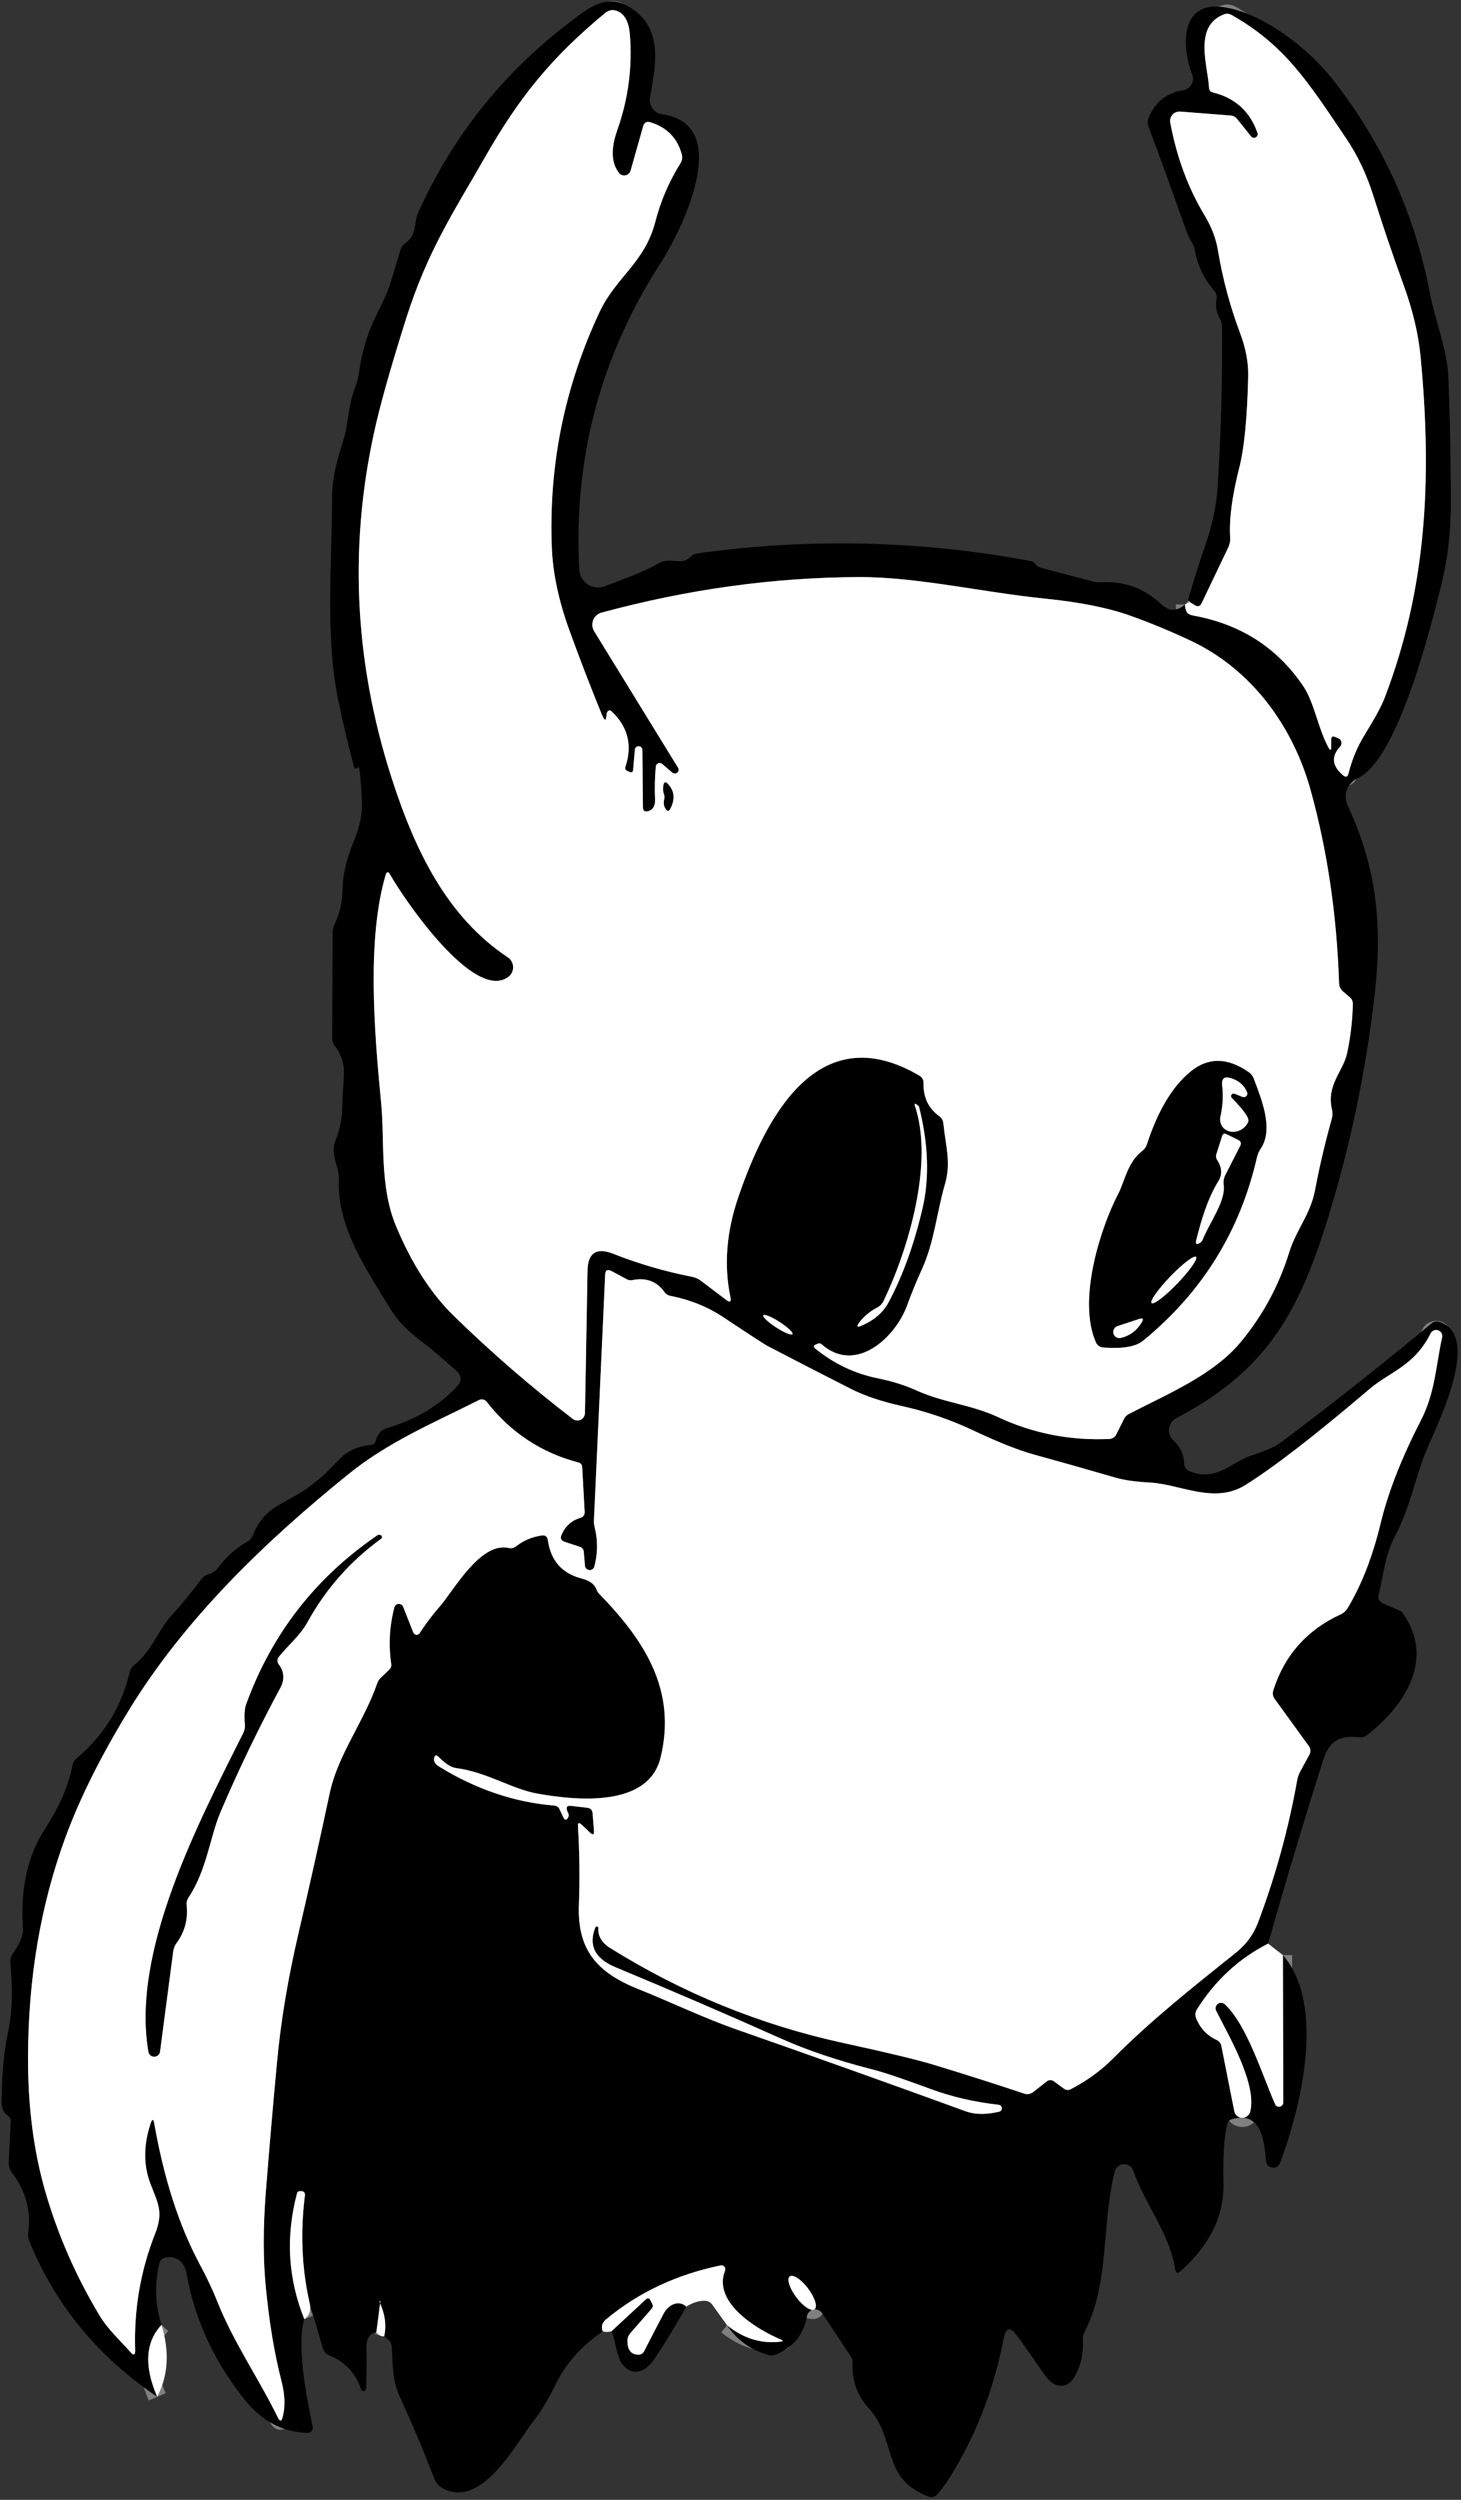 <svg width="159" height="272" viewBox="0 0 159 272" fill="none" xmlns="http://www.w3.org/2000/svg">
<rect x="0" y="0" width="159" height="272" fill="#333333" stroke="none"/>
<path d="M128.96 65.77C128.96 66.097 129.027 66.373 129.16 66.6C129.273 66.787 129.497 66.91 129.83 66.97C135.01 67.903 139.017 70.473 141.85 74.68C143.03 76.44 143.42 79.18 144.56 81.31C144.773 81.71 144.88 81.68 144.88 81.22V80.46C144.88 80.167 145.017 80.073 145.29 80.18L145.64 80.32C145.725 80.354 145.8 80.409 145.86 80.478C145.919 80.548 145.961 80.631 145.982 80.72C146.003 80.81 146.001 80.903 145.978 80.991C145.955 81.08 145.911 81.162 145.85 81.23C144.857 82.303 144.96 83.343 146.16 84.35C146.467 84.61 146.667 84.543 146.76 84.15C147.133 82.643 147.723 81.237 148.53 79.93C149.637 78.13 150.35 76.813 150.67 75.98C155.26 64.04 155.87 52.14 154.6 38.81C154.367 36.337 153.74 33.707 152.72 30.92C151.567 27.74 150.48 24.533 149.46 21.3C148.74 19.007 147.763 16.94 146.53 15.1C142.36 8.92 139.85 4.92 134.03 1.63C133.77 1.477 133.497 1.453 133.21 1.56C129.85 2.84 131.45 7.16 131.58 9.55C131.593 9.823 131.737 9.993 132.01 10.06C134.437 10.667 136.05 12.137 136.85 14.47C136.88 14.559 136.878 14.656 136.844 14.743C136.81 14.831 136.747 14.904 136.664 14.949C136.582 14.995 136.486 15.009 136.394 14.991C136.302 14.973 136.219 14.923 136.16 14.85L134.63 12.94C134.545 12.833 134.439 12.745 134.318 12.681C134.198 12.617 134.065 12.58 133.93 12.57L128.44 12.14C128.284 12.128 128.126 12.152 127.981 12.211C127.835 12.269 127.705 12.361 127.601 12.478C127.496 12.595 127.42 12.735 127.378 12.886C127.337 13.037 127.33 13.196 127.36 13.35C128.06 17.103 129.31 20.473 131.11 23.46C131.857 24.693 132.337 25.957 132.55 27.25C133.057 30.31 133.853 33.29 134.94 36.19C135.58 37.877 135.88 39.477 135.84 40.99C135.733 45.483 135.41 48.783 134.87 50.89C134.083 53.99 133.753 56.513 133.88 58.46C133.907 58.84 133.84 59.203 133.68 59.55L130.77 65.64C130.61 65.98 130.37 66.053 130.05 65.86L129.27 65.38" stroke="#808080" stroke-width="2"/>
<path d="M138.01 211.48C134.823 213.1 132.24 215.487 130.26 218.64C130.073 218.94 130.043 219.257 130.17 219.59C130.617 220.697 131.367 221.49 132.42 221.97C132.547 222.029 132.658 222.118 132.745 222.229C132.832 222.34 132.892 222.47 132.92 222.61L134.33 229.73C134.372 229.925 134.479 230.101 134.633 230.228C134.787 230.355 134.98 230.427 135.179 230.431C135.379 230.436 135.574 230.373 135.734 230.253C135.894 230.133 136.009 229.963 136.06 229.77C136.82 226.74 133.7 221.47 132.36 218.8C132.293 218.673 132.273 218.527 132.304 218.387C132.335 218.247 132.416 218.123 132.531 218.038C132.645 217.952 132.787 217.91 132.93 217.92C133.073 217.929 133.208 217.99 133.31 218.09C135.72 220.35 137.38 225.81 138.77 228.95C138.811 229.048 138.885 229.128 138.978 229.177C139.072 229.226 139.18 229.24 139.284 229.218C139.389 229.196 139.483 229.138 139.551 229.055C139.62 228.971 139.658 228.867 139.66 228.76L139.62 212.73" stroke="#808080" stroke-width="2"/>
<path d="M79.12 253C80.9 254.44 82.833 255.037 84.92 254.79C85.247 254.757 85.26 254.677 84.96 254.55C82.45 253.49 77.51 250.56 78.91 247.05C78.936 246.98 78.943 246.905 78.93 246.832C78.918 246.759 78.886 246.69 78.838 246.633C78.79 246.576 78.728 246.533 78.659 246.508C78.588 246.483 78.513 246.476 78.44 246.49C73.62 247.483 69.453 249.447 65.94 252.38C65.513 252.74 65.4 253.17 65.6 253.67" stroke="#808080" stroke-width="2"/>
<path d="M41.81 254.2C42.077 253.007 41.9 251.75 41.28 250.43C41.273 250.41 41.28 250.397 41.3 250.39C41.313 250.39 41.323 250.39 41.33 250.39C41.377 250.377 41.397 250.393 41.39 250.44L40.96 253.77" stroke="#808080" stroke-width="2"/>
<path d="M33.67 250.46C32.843 246.767 32.68 242.913 33.18 238.9C33.22 238.593 33.087 238.43 32.78 238.41C32.527 238.397 32.38 238.457 32.34 238.59C31.073 243.31 31.333 247.893 33.12 252.34" stroke="#808080" stroke-width="2"/>
<path d="M17.58 252.96C15.82 254.84 15.663 257.45 17.11 260.79" stroke="#808080" stroke-width="2"/>
<path d="M74.69 250.98C73.82 250.21 72.74 250.79 72.24 251.73C71.527 253.083 70.82 254.443 70.12 255.81C69.973 256.103 69.733 256.24 69.4 256.22C68.653 256.167 68.277 255.67 68.27 254.73C68.27 254.397 68.38 254.103 68.6 253.85L70.91 251.2C71.05 251.033 71.07 250.857 70.97 250.67C70.903 250.55 70.84 250.427 70.78 250.3C70.653 250.047 70.487 250.017 70.28 250.21L66.56 253.66" stroke="#808080" stroke-width="2"/>
<path d="M73.16 84.06L72.06 83.12C72.001 83.07 71.93 83.038 71.855 83.025C71.779 83.013 71.701 83.022 71.63 83.051C71.559 83.08 71.497 83.128 71.451 83.189C71.405 83.251 71.377 83.324 71.37 83.4C71.263 84.613 71.237 85.81 71.29 86.99C71.323 87.663 71.087 88.083 70.58 88.25C70.18 88.383 69.977 88.24 69.97 87.82L69.91 81.62C69.914 81.511 69.875 81.405 69.8 81.326C69.726 81.246 69.624 81.199 69.515 81.195C69.406 81.191 69.3 81.23 69.221 81.305C69.141 81.379 69.094 81.481 69.09 81.59L68.9 83.82C68.896 83.858 68.882 83.894 68.861 83.926C68.84 83.957 68.812 83.984 68.779 84.002C68.746 84.021 68.708 84.031 68.67 84.032C68.632 84.034 68.594 84.026 68.56 84.01C68.487 83.977 68.41 83.943 68.33 83.91C68.077 83.817 67.993 83.643 68.08 83.39C68.833 81.077 68.333 79.087 66.58 77.42C66.387 77.233 66.22 77.257 66.08 77.49C66.033 77.577 66.01 77.667 66.01 77.76C65.97 78.493 65.8 78.49 65.5 77.75C64.26 74.717 63.083 71.663 61.97 68.59C60.797 65.363 60.157 62.333 60.05 59.5C59.717 50.587 61.443 42.083 65.23 33.99C67.03 30.13 70.17 28.6 71.32 24.12C71.9 21.873 72.81 19.757 74.05 17.77C74.243 17.457 74.29 17.123 74.19 16.77C73.71 15.017 72.58 13.863 70.8 13.31C70.38 13.177 70.11 13.323 69.99 13.75L68.63 18.56C68.596 18.691 68.525 18.808 68.426 18.9C68.327 18.991 68.204 19.053 68.07 19.078C67.937 19.103 67.799 19.09 67.671 19.041C67.544 18.992 67.433 18.909 67.35 18.8C66.36 17.5 66.61 15.77 67.2 14.09C68.38 10.743 68.83 7.3 68.55 3.76C68.443 2.427 68.013 1.587 67.26 1.24C66.753 1.007 66.283 1.067 65.85 1.42C60.01 6.26 56.52 10.54 52.7 17.25C49.42 23 46.55 27.24 44.19 34.69C42.717 39.357 41.65 43.073 40.99 45.84C37.923 58.807 38.47 71.753 42.63 84.68C45.23 92.76 48.74 99.82 55.26 104.16C55.437 104.278 55.583 104.437 55.684 104.624C55.786 104.811 55.841 105.019 55.844 105.232C55.847 105.445 55.798 105.655 55.701 105.844C55.605 106.034 55.464 106.197 55.29 106.32C51.52 108.98 43.92 97.75 42.46 95.17C42.247 94.797 42.08 94.817 41.96 95.23C39.93 102.18 40.71 112.11 41.48 120.01C41.88 124.1 41.29 129.08 43.1 133.41C44.8 137.483 46.887 140.73 49.36 143.15C53.487 147.177 57.813 150.923 62.34 154.39C62.461 154.483 62.605 154.54 62.756 154.556C62.908 154.571 63.061 154.544 63.198 154.478C63.335 154.412 63.451 154.308 63.532 154.18C63.614 154.051 63.658 153.902 63.66 153.75L63.94 138.28C63.973 136.313 64.907 135.693 66.74 136.42C69.507 137.513 72.357 138.347 75.29 138.92C75.65 138.987 75.977 139.13 76.27 139.35L79.02 141.43C79.447 141.75 79.603 141.65 79.49 141.13C78.77 137.683 79.053 134.07 80.34 130.29C83.2 121.88 88.9 110.47 100.06 117.04C100.367 117.227 100.517 117.5 100.51 117.86C100.47 119.393 101.037 120.587 102.21 121.44C102.483 121.647 102.637 121.92 102.67 122.26C102.9 124.65 103.54 126.45 102.84 128.85C101.92 132.01 101.7 135.12 100.31 138.15C99.73 139.423 99.2 140.72 98.72 142.04C97.45 145.53 93.13 149.55 89.42 146.27C89.293 146.163 89.157 146.14 89.01 146.2C88.917 146.24 88.82 146.28 88.72 146.32C88.685 146.333 88.654 146.355 88.631 146.383C88.607 146.412 88.591 146.446 88.585 146.483C88.579 146.519 88.583 146.557 88.596 146.591C88.609 146.626 88.631 146.657 88.66 146.68C90.707 148.36 92.997 149.457 95.53 149.97C97.083 150.283 98.487 150.723 99.74 151.29C102.72 152.64 105.66 152.81 108.64 154.2C112.413 155.967 116.44 156.757 120.72 156.57C120.878 156.564 121.032 156.515 121.165 156.429C121.299 156.343 121.407 156.222 121.48 156.08L122.35 154.35C122.455 154.148 122.618 153.98 122.82 153.87C127.08 151.66 132.05 149.62 135.04 146.01C137.433 143.123 139.193 139.857 140.32 136.21C141.09 133.74 142.6 132.2 143.12 129.46C143.613 126.86 144.22 124.28 144.94 121.72C145.033 121.393 145.04 121.067 144.96 120.74C144.32 118.04 146.17 116.6 146.6 114.61C146.98 112.85 147.19 111.06 147.23 109.24C147.233 109.103 147.206 108.966 147.148 108.839C147.091 108.713 147.006 108.601 146.9 108.51L146.18 107.9C145.893 107.653 145.743 107.34 145.73 106.96C145.483 99.553 144.457 92.577 142.65 86.03C140.74 79.08 136.28 72.9 129.66 69.75C127.493 68.723 125.283 67.807 123.03 67C120.623 66.14 117.537 65.52 113.77 65.14C106.92 64.45 99.74 62.75 93.38 62.79C84.107 62.837 74.8 64.127 65.46 66.66C65.257 66.716 65.07 66.818 64.913 66.959C64.756 67.1 64.634 67.275 64.556 67.471C64.479 67.666 64.448 67.878 64.466 68.088C64.484 68.297 64.55 68.5 64.66 68.68L73.79 83.53C73.847 83.613 73.87 83.714 73.856 83.813C73.843 83.912 73.793 84.002 73.715 84.067C73.638 84.132 73.539 84.167 73.437 84.166C73.335 84.165 73.236 84.127 73.16 84.06Z" stroke="#808080" stroke-width="2"/>
<path d="M95.45 142.28C94.677 142.68 94.03 143.22 93.51 143.9C93.183 144.34 93.27 144.453 93.77 144.24C95.143 143.647 96.123 142.797 96.71 141.69C98.25 138.803 99.477 135.41 100.39 131.51C101.163 128.203 101.043 124.523 100.03 120.47C100.017 120.403 99.983 120.35 99.93 120.31C99.85 120.25 99.767 120.187 99.68 120.12C99.664 120.105 99.644 120.096 99.622 120.095C99.601 120.095 99.579 120.101 99.563 120.115C99.546 120.128 99.534 120.147 99.53 120.168C99.526 120.189 99.529 120.211 99.54 120.23C101.7 126.48 98.82 136.03 96.16 141.55C96.007 141.87 95.77 142.113 95.45 142.28Z" stroke="#808080" stroke-width="2"/>
<path d="M64.2 199.39L63.29 198.53C63.01 198.263 62.88 198.327 62.9 198.72C63.073 201.553 63.107 204.397 63 207.25C62.82 212.09 64.89 214.59 69.43 216.41C73.06 217.86 76.58 219.57 80.16 220.82C88.487 223.733 96.797 226.7 105.09 229.72C106.27 230.15 107.63 230.04 108.76 229.76C108.843 229.736 108.915 229.684 108.964 229.613C109.014 229.542 109.037 229.456 109.031 229.37C109.026 229.284 108.991 229.202 108.932 229.139C108.874 229.075 108.795 229.033 108.71 229.02C106.043 228.72 103.577 228.15 101.31 227.31C98.277 226.19 96.18 225.483 95.02 225.19C91.213 224.223 87.87 223.097 84.99 221.81C79.037 219.15 73.043 216.567 67.01 214.06C64.743 213.12 64.007 211.667 64.8 209.7C64.818 209.667 64.846 209.64 64.881 209.625C64.916 209.609 64.954 209.606 64.991 209.615C65.028 209.624 65.061 209.646 65.084 209.675C65.107 209.705 65.12 209.742 65.12 209.78C65.03 210.63 65.56 211.44 66.33 211.91C74.237 216.857 82.717 220.317 91.77 222.29C96.53 223.323 99.81 224.113 101.61 224.66C104.903 225.66 108.18 226.703 111.44 227.79C111.813 227.917 112.157 227.857 112.47 227.61L113.92 226.47C114.028 226.384 114.161 226.335 114.299 226.331C114.436 226.328 114.57 226.369 114.68 226.45L115.78 227.26C116.027 227.433 116.283 227.45 116.55 227.31C118.29 226.41 119.827 225.29 121.16 223.95C125.38 219.71 129.87 216.18 134.53 212.44C135.63 211.553 136.42 210.477 136.9 209.21C138.807 204.163 140.233 198.977 141.18 193.65C141.24 193.343 141.343 193.053 141.49 192.78L142.5 190.92C142.58 190.777 142.618 190.614 142.609 190.451C142.601 190.288 142.545 190.132 142.45 190L138.73 184.87C138.517 184.57 138.467 184.243 138.58 183.89C139.8 180.09 142.237 177.347 145.89 175.66C146.223 175.507 146.483 175.273 146.67 174.96C148.183 172.44 149.377 169.373 150.25 165.76C151.063 162.387 152.513 158.673 154.6 154.62C156.19 151.52 156.24 148.77 156.94 145.52C156.978 145.361 156.956 145.194 156.878 145.052C156.8 144.91 156.671 144.801 156.516 144.748C156.361 144.695 156.191 144.7 156.039 144.763C155.886 144.826 155.762 144.943 155.69 145.09C153.92 148.64 151.23 149.27 149.05 151.13C143.143 156.163 138.633 159.65 135.52 161.59C132.14 163.69 128.51 161.5 125.13 161.31C123.557 161.223 122.327 161.05 121.44 160.79C118.44 159.917 115.44 159.067 112.44 158.24C110.767 157.773 108.583 156.903 105.89 155.63C103.443 154.477 100.893 153.603 98.24 153.01C95.947 152.503 94.047 151.863 92.54 151.09C89.547 149.57 86.56 148.033 83.58 146.48C83.273 146.327 81.667 145.283 78.76 143.35C77.02 142.19 75.07 141.403 72.91 140.99C72.678 140.938 72.472 140.803 72.33 140.61C71.49 139.417 70.31 138.977 68.79 139.29C68.596 139.329 68.397 139.297 68.23 139.2L66.55 138.3C66.11 138.067 65.88 138.2 65.86 138.7L64.64 165.39C64.627 165.657 64.653 165.923 64.72 166.19C65.073 167.623 65.06 169.043 64.68 170.45C64.648 170.568 64.576 170.671 64.476 170.741C64.376 170.811 64.254 170.843 64.132 170.832C64.011 170.822 63.897 170.768 63.81 170.682C63.724 170.596 63.671 170.482 63.66 170.36L63.53 168.83C63.522 168.712 63.478 168.6 63.405 168.507C63.332 168.414 63.233 168.346 63.12 168.31L61.45 167.76C61.057 167.627 60.943 167.373 61.11 167C61.53 166.04 62.22 165.423 63.18 165.15C63.315 165.114 63.433 165.031 63.515 164.917C63.597 164.802 63.638 164.662 63.63 164.52L63.36 159.64C63.347 159.367 63.21 159.197 62.95 159.13C58.897 158.063 55.57 155.863 52.97 152.53C52.873 152.404 52.735 152.316 52.579 152.281C52.424 152.246 52.261 152.267 52.12 152.34C47.14 154.84 42.23 156.91 37.92 160.4C28.83 167.75 20.08 176.16 13.98 186.16C10.933 191.153 8.637 195.77 7.09 200.01C4.417 207.297 3.07 215.25 3.05 223.87C3.037 229.203 3.663 234.063 4.93 238.45C6.31 243.223 8.3 247.757 10.9 252.05C11.75 253.45 13.09 254.67 14.19 255.92C14.55 256.333 14.723 256.267 14.71 255.72C14.563 251.327 15.283 247.11 16.87 243.07C17.81 240.69 17.21 239.8 16.37 237.6C15.603 235.593 15.61 233.407 16.39 231.04C16.563 230.527 16.697 230.533 16.79 231.06C17.843 237.04 19.467 242.093 21.66 246.22C22.5 247.793 23.147 249.153 23.6 250.3C25.39 254.84 28.11 258.7 30.26 263.08C30.467 263.493 30.63 263.477 30.75 263.03C31.063 261.903 31.02 260.567 30.62 259.02C29.873 256.14 29.31 252.76 28.93 248.88C28.63 245.86 28.627 242.44 28.92 238.62C29.293 233.867 29.703 229.113 30.15 224.36C30.563 219.9 31.347 215.21 32.5 210.29C33.673 205.25 34.8 200.193 35.88 195.12C36.78 190.89 39.6 187.36 41.06 183.13C41.126 182.939 41.235 182.765 41.38 182.62L42.38 181.65C42.54 181.49 42.607 181.297 42.58 181.07C42.273 178.977 42.387 176.917 42.92 174.89C42.945 174.787 43.003 174.695 43.085 174.628C43.167 174.56 43.268 174.521 43.375 174.516C43.482 174.51 43.588 174.539 43.679 174.597C43.77 174.655 43.84 174.74 43.88 174.84L44.98 177.63C45.006 177.696 45.05 177.755 45.107 177.799C45.164 177.842 45.231 177.87 45.301 177.878C45.371 177.886 45.442 177.875 45.505 177.845C45.569 177.816 45.622 177.769 45.66 177.71C46.333 176.677 47.073 175.697 47.88 174.77C49.42 172.99 52.28 167.75 55.35 168.43C55.65 168.497 55.92 168.437 56.16 168.25C57 167.603 57.937 167.21 58.97 167.07C59.35 167.023 59.567 167.19 59.62 167.57C59.94 169.817 61.173 171.213 63.32 171.76C64.153 171.973 64.677 172.35 64.89 172.89C64.963 173.097 65.077 173.28 65.23 173.44C70.09 178.44 73.69 183.87 71.89 191.24C70.55 196.73 62.67 195.9 58.5 195.16C55.68 194.66 52.95 192.8 49.63 192.38C49.11 192.313 48.483 191.913 47.75 191.18C47.463 190.893 47.293 190.95 47.24 191.35C47.193 191.67 47.373 191.957 47.78 192.21C51.793 194.683 55.973 196.1 60.32 196.46C60.587 196.48 60.777 196.61 60.89 196.85L61.3 197.72C61.473 198.093 61.653 198.097 61.84 197.73C61.913 197.583 61.917 197.447 61.85 197.32C61.537 196.707 61.633 196.43 62.14 196.49L63.92 196.7C64.267 196.74 64.457 196.937 64.49 197.29L64.64 199.19C64.673 199.637 64.527 199.703 64.2 199.39Z" stroke="#808080" stroke-width="2"/>
<path d="M86.247 145.167C86.272 145.128 86.256 145.063 86.199 144.976C86.142 144.889 86.046 144.781 85.917 144.658C85.787 144.535 85.626 144.401 85.443 144.261C85.26 144.122 85.058 143.981 84.85 143.846C84.642 143.711 84.43 143.585 84.228 143.476C84.026 143.366 83.837 143.274 83.672 143.206C83.507 143.138 83.369 143.095 83.267 143.079C83.164 143.063 83.098 143.075 83.073 143.113C83.048 143.152 83.064 143.217 83.121 143.304C83.178 143.391 83.274 143.499 83.403 143.622C83.533 143.745 83.694 143.879 83.877 144.019C84.06 144.158 84.261 144.299 84.47 144.434C84.678 144.569 84.89 144.695 85.092 144.804C85.294 144.914 85.483 145.006 85.648 145.074C85.813 145.142 85.951 145.185 86.053 145.201C86.156 145.217 86.222 145.205 86.247 145.167Z" stroke="#808080" stroke-width="2"/>
<path d="M88.648 251.269C88.817 251.141 88.838 250.83 88.705 250.404C88.572 249.979 88.296 249.473 87.939 248.999C87.762 248.764 87.57 248.543 87.374 248.351C87.179 248.158 86.983 247.996 86.799 247.875C86.614 247.753 86.444 247.674 86.299 247.643C86.154 247.612 86.036 247.628 85.952 247.691C85.782 247.819 85.762 248.13 85.895 248.556C86.028 248.981 86.304 249.487 86.661 249.961C86.838 250.196 87.03 250.417 87.226 250.609C87.421 250.802 87.617 250.964 87.802 251.085C87.986 251.207 88.156 251.286 88.301 251.317C88.446 251.349 88.564 251.332 88.648 251.269Z" stroke="#808080" stroke-width="2"/>
<path d="M72.3 86.95C72.193 87.343 72.243 87.7 72.45 88.02C72.63 88.293 72.793 88.287 72.94 88C73.513 86.9 73.387 85.96 72.56 85.18C72.536 85.158 72.507 85.143 72.475 85.136C72.444 85.129 72.411 85.13 72.38 85.139C72.349 85.148 72.321 85.165 72.298 85.188C72.275 85.21 72.259 85.239 72.25 85.27C72.137 85.657 72.143 86.04 72.27 86.42C72.33 86.593 72.34 86.77 72.3 86.95Z" stroke="#808080" stroke-width="2"/>
<path d="M121.74 129.83C119.81 133.5 117.24 141.42 119.27 146.04C119.339 146.2 119.45 146.337 119.591 146.438C119.732 146.538 119.898 146.598 120.07 146.61C122.157 146.77 123.6 146.523 124.4 145.87C130.827 140.61 134.957 133.953 136.79 125.9C136.863 125.58 137.007 125.26 137.22 124.94C138.63 122.8 137.25 119.55 136.44 117.37C136.333 117.077 136.15 116.84 135.89 116.66C133.583 115.053 131.477 115.033 129.57 116.6C127.597 118.22 126.017 120.857 124.83 124.51C124.73 124.817 124.553 125.063 124.3 125.25C122.72 126.46 122.38 128.6 121.74 129.83Z" stroke="#808080" stroke-width="2"/>
<path d="M134.34 119L135.22 119.35C135.291 119.377 135.369 119.382 135.443 119.366C135.518 119.35 135.586 119.313 135.639 119.26C135.692 119.207 135.728 119.14 135.743 119.067C135.757 118.994 135.749 118.919 135.72 118.85C135.407 118.097 134.83 117.587 133.99 117.32C133.243 117.08 132.917 117.347 133.01 118.12C133.143 119.22 133.077 120.36 132.81 121.54C132.74 121.913 132.816 122.282 133.025 122.575C133.233 122.868 133.558 123.065 133.937 123.128C134.316 123.19 134.721 123.113 135.075 122.912C135.428 122.711 135.705 122.4 135.85 122.04C135.983 121.673 135.38 120.81 134.04 119.45C133.999 119.404 133.975 119.345 133.971 119.284C133.967 119.222 133.983 119.161 134.017 119.11C134.052 119.059 134.102 119.02 134.16 119C134.218 118.98 134.282 118.98 134.34 119Z" stroke="#808080" stroke-width="2"/>
<path d="M133.34 127.87L134.97 124.68C135.117 124.4 135.047 124.187 134.76 124.04L133.49 123.41C133.243 123.29 133.08 123.36 133 123.62L132.37 125.6C132.339 125.697 132.33 125.8 132.344 125.902C132.358 126.004 132.394 126.102 132.45 126.19C132.99 127.01 133.043 127.777 132.61 128.49C131.4 130.47 130.74 132.73 130.18 134.97C130.087 135.357 130.213 135.453 130.56 135.26C130.707 135.173 130.817 135.043 130.89 134.87C131.65 132.99 133.43 130.65 133.17 128.9C133.123 128.54 133.18 128.197 133.34 127.87Z" stroke="#808080" stroke-width="2"/>
<path d="M125.33 141.785C125.381 141.834 125.494 141.818 125.663 141.737C125.832 141.656 126.053 141.512 126.314 141.313C126.575 141.114 126.87 140.865 127.183 140.578C127.497 140.292 127.821 139.975 128.139 139.644C128.781 138.978 129.355 138.298 129.736 137.757C130.117 137.215 130.273 136.855 130.17 136.755C130.119 136.706 130.006 136.722 129.837 136.803C129.668 136.884 129.447 137.028 129.186 137.227C128.925 137.426 128.63 137.675 128.317 137.962C128.003 138.248 127.679 138.565 127.361 138.896C126.719 139.562 126.145 140.242 125.764 140.783C125.383 141.325 125.227 141.685 125.33 141.785Z" stroke="#808080" stroke-width="2"/>
<path d="M123.95 143.52L121.64 144.28C121.469 144.329 121.324 144.444 121.238 144.6C121.152 144.755 121.131 144.939 121.18 145.11C121.229 145.281 121.344 145.426 121.5 145.512C121.655 145.598 121.839 145.619 122.01 145.57C122.977 145.33 123.723 144.77 124.25 143.89C124.483 143.497 124.383 143.373 123.95 143.52Z" stroke="#808080" stroke-width="2"/>
<path d="M17.41 223.21L18.84 212.34C18.887 211.993 19.01 211.683 19.21 211.41C20.103 210.19 20.467 208.81 20.3 207.27C20.274 206.991 20.345 206.71 20.5 206.47C22.52 203.44 22.83 199.86 24.01 197.11C25.97 192.523 28.137 188.03 30.51 183.63C30.98 182.76 30.92 181.85 30.33 181.11C30.238 180.99 30.187 180.843 30.187 180.693C30.187 180.543 30.238 180.397 30.33 180.28C31.4 178.94 32.62 178.01 33.46 176.49C35.44 172.89 38.11 169.867 41.47 167.42C41.502 167.397 41.526 167.367 41.542 167.331C41.558 167.296 41.564 167.257 41.56 167.218C41.556 167.18 41.542 167.143 41.519 167.112C41.496 167.08 41.465 167.056 41.43 167.04C41.297 166.973 41.167 166.987 41.04 167.08C34.307 171.693 29.557 177.82 26.79 185.46C26.623 185.933 26.58 186.667 26.66 187.66C26.687 187.973 26.63 188.27 26.49 188.55C21.61 198.3 14.26 212.29 16.16 223.24C16.183 223.392 16.26 223.53 16.378 223.629C16.495 223.728 16.645 223.781 16.798 223.777C16.952 223.773 17.099 223.714 17.211 223.609C17.324 223.505 17.395 223.363 17.41 223.21Z" stroke="#808080" stroke-width="2"/>
<path d="M128.96 65.77C128.96 66.097 129.027 66.373 129.16 66.6C129.273 66.787 129.497 66.91 129.83 66.97C135.01 67.903 139.017 70.473 141.85 74.68C143.03 76.44 143.42 79.18 144.56 81.31C144.773 81.71 144.88 81.68 144.88 81.22V80.46C144.88 80.167 145.017 80.073 145.29 80.18L145.64 80.32C145.725 80.354 145.8 80.409 145.86 80.478C145.919 80.548 145.961 80.631 145.982 80.72C146.003 80.81 146.001 80.903 145.978 80.991C145.955 81.08 145.911 81.162 145.85 81.23C144.857 82.303 144.96 83.343 146.16 84.35C146.467 84.61 146.667 84.543 146.76 84.15C147.133 82.643 147.723 81.237 148.53 79.93C149.637 78.13 150.35 76.813 150.67 75.98C155.26 64.04 155.87 52.14 154.6 38.81C154.367 36.337 153.74 33.707 152.72 30.92C151.567 27.74 150.48 24.533 149.46 21.3C148.74 19.007 147.763 16.94 146.53 15.1C142.36 8.92 139.85 4.92 134.03 1.63C133.77 1.477 133.497 1.453 133.21 1.56C129.85 2.84 131.45 7.16 131.58 9.55C131.593 9.823 131.737 9.993 132.01 10.06C134.437 10.667 136.05 12.137 136.85 14.47C136.88 14.559 136.878 14.656 136.844 14.743C136.81 14.831 136.747 14.904 136.664 14.949C136.582 14.995 136.486 15.009 136.394 14.991C136.302 14.973 136.219 14.923 136.16 14.85L134.63 12.94C134.545 12.833 134.439 12.745 134.318 12.681C134.198 12.617 134.065 12.58 133.93 12.57L128.44 12.14C128.284 12.128 128.126 12.152 127.981 12.211C127.835 12.269 127.705 12.361 127.601 12.478C127.496 12.595 127.42 12.735 127.378 12.886C127.337 13.037 127.33 13.196 127.36 13.35C128.06 17.103 129.31 20.473 131.11 23.46C131.857 24.693 132.337 25.957 132.55 27.25C133.057 30.31 133.853 33.29 134.94 36.19C135.58 37.877 135.88 39.477 135.84 40.99C135.733 45.483 135.41 48.783 134.87 50.89C134.083 53.99 133.753 56.513 133.88 58.46C133.907 58.84 133.84 59.203 133.68 59.55L130.77 65.64C130.61 65.98 130.37 66.053 130.05 65.86L129.27 65.38C129.85 63.333 130.49 61.297 131.19 59.27C131.943 57.097 132.383 55.023 132.51 53.05C132.883 47.223 133.043 41.39 132.99 35.55C132.983 35.223 132.897 34.917 132.73 34.63C132.37 34.01 132.26 33.307 132.4 32.52C132.428 32.367 132.421 32.21 132.38 32.059C132.338 31.909 132.263 31.769 132.16 31.65C131.047 30.383 130.34 28.917 130.04 27.25C129.98 26.917 129.857 26.603 129.67 26.31C129.423 25.917 129.16 25.313 128.88 24.5C127.627 20.933 126.333 17.367 125 13.8C124.872 13.454 124.883 13.074 125.03 12.74C125.75 11.073 126.993 10.1 128.76 9.82C128.949 9.79 129.128 9.718 129.286 9.609C129.443 9.501 129.573 9.358 129.667 9.191C129.762 9.025 129.817 8.84 129.83 8.649C129.842 8.458 129.812 8.267 129.74 8.09C128.65 5.33 128.32 0.17 133 0.76C137.17 1.27 142.21 5.06 145.03 8.63C150.457 15.517 153.993 23.313 155.64 32.02C156.15 34.72 157.49 38 157.62 41.01C157.767 44.263 157.86 48.643 157.9 54.15C157.927 57.617 157.57 60.82 156.83 63.76C155.68 68.32 152.14 82.67 147.74 84.68C147.474 84.801 147.235 84.974 147.036 85.189C146.837 85.404 146.683 85.656 146.583 85.932C146.482 86.207 146.438 86.5 146.451 86.793C146.464 87.086 146.535 87.374 146.66 87.64C149.84 94.43 150.49 100.67 149.57 108.52C148.61 116.767 146.903 124.85 144.45 132.77C141.16 143.39 137.47 149.33 128.01 154.31C127.801 154.419 127.62 154.577 127.484 154.77C127.348 154.963 127.261 155.186 127.228 155.42C127.196 155.654 127.22 155.892 127.299 156.115C127.377 156.337 127.508 156.538 127.68 156.7C128.453 157.42 128.85 158.27 128.87 159.25C128.876 159.421 128.93 159.586 129.025 159.727C129.121 159.869 129.254 159.981 129.41 160.05C132.17 161.29 133.97 159.19 135.96 158.45C137.4 157.92 138.37 157.73 139.65 156.76C145.137 152.633 150.52 148.377 155.8 143.99C156.033 143.79 156.3 143.733 156.6 143.82C161.08 145.16 156.99 153.8 155.36 157.52C154.1 160.4 153.5 163.98 151.85 167.08C150.7 169.23 150.6 171.26 150.03 173.54C149.984 173.716 150.003 173.904 150.084 174.069C150.165 174.233 150.301 174.365 150.47 174.44L152.35 175.26C152.474 175.312 152.578 175.396 152.65 175.5C156.23 180.56 152.84 185.61 148.79 188.78C148.547 188.972 148.238 189.062 147.93 189.03C145.75 188.78 144.65 189.44 143.98 191.57C141.887 198.17 139.897 204.807 138.01 211.48C134.823 213.1 132.24 215.487 130.26 218.64C130.073 218.94 130.043 219.257 130.17 219.59C130.617 220.697 131.367 221.49 132.42 221.97C132.547 222.029 132.658 222.118 132.745 222.229C132.832 222.34 132.892 222.47 132.92 222.61L134.33 229.73C134.372 229.925 134.479 230.101 134.633 230.228C134.787 230.355 134.98 230.427 135.179 230.431C135.379 230.436 135.574 230.373 135.734 230.253C135.894 230.133 136.009 229.963 136.06 229.77C136.82 226.74 133.7 221.47 132.36 218.8C132.293 218.673 132.273 218.527 132.304 218.387C132.335 218.247 132.416 218.123 132.531 218.038C132.645 217.952 132.787 217.91 132.93 217.92C133.073 217.929 133.208 217.99 133.31 218.09C135.72 220.35 137.38 225.81 138.77 228.95C138.811 229.048 138.885 229.128 138.978 229.177C139.072 229.226 139.18 229.24 139.284 229.218C139.389 229.196 139.483 229.138 139.551 229.055C139.62 228.971 139.658 228.867 139.66 228.76L139.62 212.73C144.33 218.16 141.56 229.38 139.3 235.36C139.235 235.524 139.116 235.662 138.964 235.751C138.811 235.84 138.633 235.875 138.458 235.851C138.283 235.827 138.121 235.745 137.998 235.617C137.875 235.49 137.798 235.326 137.78 235.15C137.6 233.09 137.33 229.63 134.07 230.58C133.783 230.667 133.607 230.857 133.54 231.15C133.207 232.683 133.077 234.797 133.15 237.49C133.243 241.057 131.683 244.27 128.47 247.13C128.157 247.41 127.967 247.343 127.9 246.93C127.29 243.02 124.63 239.88 123.33 236.18C123.256 235.967 123.114 235.783 122.927 235.656C122.74 235.529 122.517 235.466 122.291 235.477C122.066 235.487 121.849 235.569 121.674 235.712C121.499 235.855 121.375 236.051 121.32 236.27C119.86 242 120.79 248.41 118.05 253.68C117.899 253.968 117.83 254.293 117.85 254.62C117.923 255.993 117.657 257.26 117.05 258.42C116.663 259.173 116.173 259.563 115.58 259.59C114.88 259.623 114.233 259.207 113.64 258.34C112.493 256.667 111.507 255.267 110.68 254.14C109.947 253.127 109.463 253.233 109.23 254.46C108.243 259.553 106.497 264.243 103.99 268.53C103.257 269.797 102.593 270.76 102 271.42C101.882 271.55 101.728 271.641 101.559 271.682C101.389 271.723 101.212 271.712 101.05 271.65C95.81 269.63 97.71 265.52 94.49 261.96C93.257 260.607 92.687 258.947 92.78 256.98C92.787 256.792 92.734 256.609 92.63 256.46L89.47 251.69C89.37 251.536 89.225 251.417 89.056 251.347C88.886 251.276 88.7 251.259 88.52 251.297C88.341 251.335 88.177 251.426 88.05 251.559C87.923 251.691 87.84 251.859 87.81 252.04C87.47 254.013 86.35 255.397 84.45 256.19C84.177 256.31 83.897 256.327 83.61 256.24C81.703 255.693 80.207 254.613 79.12 253C80.9 254.44 82.833 255.037 84.92 254.79C85.247 254.757 85.26 254.677 84.96 254.55C82.45 253.49 77.51 250.56 78.91 247.05C78.936 246.98 78.943 246.905 78.93 246.832C78.918 246.759 78.886 246.69 78.838 246.633C78.79 246.576 78.728 246.533 78.659 246.508C78.588 246.483 78.513 246.476 78.44 246.49C73.62 247.483 69.453 249.447 65.94 252.38C65.513 252.74 65.4 253.17 65.6 253.67C63.3 255.243 61.61 257.127 60.53 259.32C59.67 261.067 58.903 262.36 58.23 263.2C56.44 265.45 53.13 271.82 49.33 271.14C48.257 270.953 47.57 270.473 47.27 269.7C46.103 266.673 44.843 263.687 43.49 260.74C42.67 258.95 42.76 257.26 42.63 255.35C42.61 255.017 42.467 254.74 42.2 254.52L41.81 254.2C42.077 253.007 41.9 251.75 41.28 250.43C41.273 250.41 41.28 250.397 41.3 250.39C41.313 250.39 41.323 250.39 41.33 250.39C41.377 250.377 41.397 250.393 41.39 250.44L40.96 253.77C40.213 253.877 39.853 254.453 39.88 255.5C39.913 256.967 39.9 258.437 39.84 259.91C39.835 259.973 39.809 260.033 39.766 260.079C39.722 260.126 39.665 260.156 39.602 260.165C39.539 260.174 39.475 260.162 39.42 260.13C39.365 260.099 39.323 260.049 39.3 259.99C38.727 258.23 37.57 256.993 35.83 256.28C35.662 256.211 35.512 256.106 35.39 255.97C35.269 255.835 35.18 255.674 35.13 255.5L33.67 250.46C32.843 246.767 32.68 242.913 33.18 238.9C33.22 238.593 33.087 238.43 32.78 238.41C32.527 238.397 32.38 238.457 32.34 238.59C31.073 243.31 31.333 247.893 33.12 252.34C32.25 255.12 33.35 260.78 34.03 264.06C34.047 264.139 34.045 264.221 34.025 264.3C34.004 264.379 33.967 264.452 33.914 264.514C33.861 264.577 33.794 264.627 33.719 264.661C33.644 264.695 33.562 264.711 33.48 264.71C30.8 264.65 28.523 263.457 26.65 261.13C23.343 257.01 21.237 252.477 20.33 247.53C20.07 246.097 19.313 245.46 18.06 245.62C17.886 245.644 17.724 245.72 17.595 245.838C17.466 245.956 17.377 246.11 17.34 246.28C16.807 248.593 16.887 250.82 17.58 252.96C15.82 254.84 15.663 257.45 17.11 260.79C10.623 256.397 5.98 250.74 3.18 243.82C3.062 243.532 3.024 243.214 3.07 242.9C3.397 240.547 2.803 238.373 1.29 236.38C1.043 236.053 0.93 235.69 0.95 235.29L1.17 230.8C1.176 230.679 1.148 230.558 1.09 230.451C1.032 230.343 0.945 230.253 0.84 230.19C0.38 229.903 0.157 229.34 0.17 228.5C0.21 225.613 0.433 223.203 0.84 221.27C1.47 218.3 1.32 216.26 1.13 213.5C1.11 213.167 1.193 212.863 1.38 212.59C2.173 211.45 2.547 210.543 2.5 209.87C2.2 205.563 2.983 201.963 4.85 199.07C6.477 196.563 7.487 194.24 7.88 192.1C7.933 191.787 8.083 191.527 8.33 191.32C11.29 188.847 13.217 185.73 14.11 181.97C14.194 181.633 14.388 181.334 14.66 181.12C16.58 179.56 17.18 177.4 18.66 175.79C19.807 174.523 20.893 173.2 21.92 171.82C22.115 171.566 22.384 171.381 22.69 171.29C23.07 171.17 23.45 170.98 23.69 170.64C24.55 169.447 25.627 168.48 26.92 167.74C27.198 167.579 27.413 167.324 27.53 167.02C28.097 165.587 29.01 164.513 30.27 163.8C32.07 162.793 33.01 162.257 33.09 162.19C33.777 161.67 34.457 161.14 35.13 160.6C35.19 160.56 35.797 159.947 36.95 158.76C37.837 157.86 38.97 157.347 40.35 157.22C40.643 157.193 40.827 157.033 40.9 156.74C40.993 156.393 41.157 156.087 41.39 155.82C41.557 155.627 41.817 155.477 42.17 155.37C45.23 154.47 47.743 152.977 49.71 150.89C50.283 150.283 50.263 149.7 49.65 149.14C48.243 147.86 46.907 146.737 45.64 145.77C44.273 144.73 43.25 143.653 42.57 142.54C39.98 138.31 36.67 133.58 36.88 128.44C36.94 126.89 35.9 125.63 36.49 124.17C37.023 122.823 37.28 121.437 37.26 120.01C37.26 119.83 37.317 118.847 37.43 117.06C37.503 115.853 37.173 114.767 36.44 113.8C36.24 113.54 36.143 113.247 36.15 112.92L36.2 101.48C36.2 101.107 36.287 100.757 36.46 100.43C36.98 99.43 37.257 98.12 37.29 96.5C37.323 95.08 37.73 93.413 38.51 91.5C39.11 90.047 39.403 88.74 39.39 87.58C39.37 86.22 39.27 84.867 39.09 83.52C39.083 83.48 39.063 83.467 39.03 83.48C38.943 83.52 38.86 83.56 38.78 83.6C38.653 83.667 38.573 83.63 38.54 83.49C37.893 81.063 37.317 78.627 36.81 76.18C35.38 69.3 36.13 61.18 36.14 54.12C36.15 51.84 36.73 49.91 37.4 47.8C37.88 46.3 37.9 44.15 38.54 42.49C38.827 41.723 39.013 41.02 39.1 40.38C39.4 38.153 40.06 36.04 41.08 34.04C41.773 32.693 42.247 31.603 42.5 30.77C42.86 29.61 43.213 28.437 43.56 27.25C43.653 26.93 43.83 26.673 44.09 26.48C45.47 25.47 44.97 24.35 45.51 23.14C49.163 15.027 54.49 8.253 61.49 2.82C64.15 0.75 66.18 -1.01 69.05 1.13C72.2 3.49 71.3 7.35 70.74 10.62C70.703 10.826 70.709 11.038 70.756 11.243C70.804 11.447 70.892 11.64 71.016 11.81C71.141 11.98 71.298 12.123 71.479 12.232C71.66 12.34 71.861 12.411 72.07 12.44C79.93 13.52 74.17 25.08 71.92 28.58C65.353 38.747 62.393 49.88 63.04 61.98C63.057 62.304 63.151 62.618 63.314 62.899C63.477 63.179 63.704 63.417 63.977 63.592C64.25 63.768 64.562 63.877 64.885 63.909C65.209 63.942 65.536 63.898 65.84 63.78C67.83 63 69.84 62.34 71.77 61.25C72.73 60.7 73.82 61.3 74.6 60.96C74.787 60.88 74.953 60.767 75.1 60.62C75.333 60.393 75.607 60.257 75.92 60.21C88.073 58.517 100.183 58.8 112.25 61.06C112.383 61.087 112.513 61.177 112.64 61.33C112.82 61.563 113.05 61.717 113.33 61.79L118.9 63.26C119.2 63.34 119.503 63.37 119.81 63.35C122.27 63.21 124.4 63.957 126.2 65.59C126.713 66.057 127.133 66.307 127.46 66.34C127.987 66.393 128.487 66.203 128.96 65.77ZM73.16 84.06L72.06 83.12C72.001 83.07 71.93 83.038 71.855 83.025C71.779 83.013 71.701 83.022 71.63 83.051C71.559 83.08 71.497 83.128 71.451 83.189C71.405 83.251 71.377 83.324 71.37 83.4C71.263 84.613 71.237 85.81 71.29 86.99C71.323 87.663 71.087 88.083 70.58 88.25C70.18 88.383 69.977 88.24 69.97 87.82L69.91 81.62C69.914 81.511 69.875 81.405 69.8 81.326C69.726 81.246 69.624 81.199 69.515 81.195C69.406 81.191 69.3 81.23 69.221 81.305C69.141 81.379 69.094 81.481 69.09 81.59L68.9 83.82C68.896 83.858 68.882 83.894 68.861 83.926C68.84 83.957 68.812 83.984 68.779 84.002C68.745 84.021 68.708 84.031 68.67 84.032C68.632 84.034 68.594 84.026 68.56 84.01C68.487 83.977 68.41 83.943 68.33 83.91C68.077 83.817 67.993 83.643 68.08 83.39C68.833 81.077 68.333 79.087 66.58 77.42C66.387 77.233 66.22 77.257 66.08 77.49C66.033 77.577 66.01 77.667 66.01 77.76C65.97 78.493 65.8 78.49 65.5 77.75C64.26 74.717 63.083 71.663 61.97 68.59C60.797 65.363 60.157 62.333 60.05 59.5C59.717 50.587 61.443 42.083 65.23 33.99C67.03 30.13 70.17 28.6 71.32 24.12C71.9 21.873 72.81 19.757 74.05 17.77C74.243 17.457 74.29 17.123 74.19 16.77C73.71 15.017 72.58 13.863 70.8 13.31C70.38 13.177 70.11 13.323 69.99 13.75L68.63 18.56C68.596 18.691 68.525 18.808 68.426 18.9C68.327 18.991 68.204 19.053 68.07 19.078C67.937 19.103 67.799 19.09 67.671 19.041C67.544 18.992 67.433 18.909 67.35 18.8C66.36 17.5 66.61 15.77 67.2 14.09C68.38 10.743 68.83 7.3 68.55 3.76C68.443 2.427 68.013 1.587 67.26 1.24C66.753 1.007 66.283 1.067 65.85 1.42C60.01 6.26 56.52 10.54 52.7 17.25C49.42 23 46.55 27.24 44.19 34.69C42.717 39.357 41.65 43.073 40.99 45.84C37.923 58.807 38.47 71.753 42.63 84.68C45.23 92.76 48.74 99.82 55.26 104.16C55.437 104.278 55.583 104.437 55.684 104.624C55.786 104.811 55.841 105.019 55.844 105.232C55.847 105.445 55.798 105.655 55.701 105.844C55.605 106.034 55.464 106.197 55.29 106.32C51.52 108.98 43.92 97.75 42.46 95.17C42.247 94.797 42.08 94.817 41.96 95.23C39.93 102.18 40.71 112.11 41.48 120.01C41.88 124.1 41.29 129.08 43.1 133.41C44.8 137.483 46.887 140.73 49.36 143.15C53.487 147.177 57.813 150.923 62.34 154.39C62.461 154.483 62.605 154.54 62.756 154.556C62.908 154.571 63.061 154.544 63.198 154.478C63.335 154.412 63.451 154.308 63.532 154.18C63.614 154.051 63.658 153.902 63.66 153.75L63.94 138.28C63.973 136.313 64.907 135.693 66.74 136.42C69.507 137.513 72.357 138.347 75.29 138.92C75.65 138.987 75.977 139.13 76.27 139.35L79.02 141.43C79.447 141.75 79.603 141.65 79.49 141.13C78.77 137.683 79.053 134.07 80.34 130.29C83.2 121.88 88.9 110.47 100.06 117.04C100.367 117.227 100.517 117.5 100.51 117.86C100.47 119.393 101.037 120.587 102.21 121.44C102.483 121.647 102.637 121.92 102.67 122.26C102.9 124.65 103.54 126.45 102.84 128.85C101.92 132.01 101.7 135.12 100.31 138.15C99.73 139.423 99.2 140.72 98.72 142.04C97.45 145.53 93.13 149.55 89.42 146.27C89.293 146.163 89.157 146.14 89.01 146.2C88.917 146.24 88.82 146.28 88.72 146.32C88.685 146.333 88.654 146.355 88.631 146.383C88.607 146.412 88.591 146.446 88.585 146.483C88.579 146.519 88.583 146.557 88.596 146.591C88.609 146.626 88.631 146.657 88.66 146.68C90.707 148.36 92.997 149.457 95.53 149.97C97.083 150.283 98.487 150.723 99.74 151.29C102.72 152.64 105.66 152.81 108.64 154.2C112.413 155.967 116.44 156.757 120.72 156.57C120.878 156.564 121.032 156.515 121.165 156.429C121.299 156.343 121.407 156.222 121.48 156.08L122.35 154.35C122.455 154.148 122.618 153.98 122.82 153.87C127.08 151.66 132.05 149.62 135.04 146.01C137.433 143.123 139.193 139.857 140.32 136.21C141.09 133.74 142.6 132.2 143.12 129.46C143.613 126.86 144.22 124.28 144.94 121.72C145.033 121.393 145.04 121.067 144.96 120.74C144.32 118.04 146.17 116.6 146.6 114.61C146.98 112.85 147.19 111.06 147.23 109.24C147.233 109.103 147.206 108.966 147.148 108.839C147.091 108.713 147.006 108.601 146.9 108.51L146.18 107.9C145.893 107.653 145.743 107.34 145.73 106.96C145.483 99.553 144.457 92.577 142.65 86.03C140.74 79.08 136.28 72.9 129.66 69.75C127.493 68.723 125.283 67.807 123.03 67C120.623 66.14 117.537 65.52 113.77 65.14C106.92 64.45 99.74 62.75 93.38 62.79C84.107 62.837 74.8 64.127 65.46 66.66C65.257 66.716 65.07 66.818 64.913 66.959C64.756 67.1 64.634 67.275 64.556 67.471C64.479 67.666 64.448 67.878 64.466 68.088C64.484 68.297 64.55 68.5 64.66 68.68L73.79 83.53C73.847 83.613 73.87 83.714 73.856 83.813C73.843 83.912 73.793 84.002 73.715 84.067C73.638 84.132 73.539 84.167 73.437 84.166C73.335 84.165 73.236 84.127 73.16 84.06ZM95.45 142.28C94.677 142.68 94.03 143.22 93.51 143.9C93.183 144.34 93.27 144.453 93.77 144.24C95.143 143.647 96.123 142.797 96.71 141.69C98.25 138.803 99.477 135.41 100.39 131.51C101.163 128.203 101.043 124.523 100.03 120.47C100.017 120.403 99.983 120.35 99.93 120.31C99.85 120.25 99.767 120.187 99.68 120.12C99.664 120.105 99.644 120.096 99.622 120.095C99.601 120.095 99.579 120.101 99.563 120.115C99.546 120.128 99.534 120.147 99.53 120.168C99.526 120.189 99.529 120.211 99.54 120.23C101.7 126.48 98.82 136.03 96.16 141.55C96.007 141.87 95.77 142.113 95.45 142.28ZM64.2 199.39L63.29 198.53C63.01 198.263 62.88 198.327 62.9 198.72C63.073 201.553 63.107 204.397 63 207.25C62.82 212.09 64.89 214.59 69.43 216.41C73.06 217.86 76.58 219.57 80.16 220.82C88.487 223.733 96.797 226.7 105.09 229.72C106.27 230.15 107.63 230.04 108.76 229.76C108.843 229.736 108.915 229.684 108.964 229.613C109.014 229.542 109.037 229.456 109.031 229.37C109.026 229.284 108.991 229.202 108.932 229.139C108.874 229.075 108.795 229.033 108.71 229.02C106.043 228.72 103.577 228.15 101.31 227.31C98.277 226.19 96.18 225.483 95.02 225.19C91.213 224.223 87.87 223.097 84.99 221.81C79.037 219.15 73.043 216.567 67.01 214.06C64.743 213.12 64.007 211.667 64.8 209.7C64.818 209.667 64.846 209.64 64.881 209.625C64.916 209.609 64.954 209.606 64.991 209.615C65.028 209.624 65.061 209.646 65.084 209.675C65.107 209.705 65.12 209.742 65.12 209.78C65.03 210.63 65.56 211.44 66.33 211.91C74.237 216.857 82.717 220.317 91.77 222.29C96.53 223.323 99.81 224.113 101.61 224.66C104.903 225.66 108.18 226.703 111.44 227.79C111.813 227.917 112.157 227.857 112.47 227.61L113.92 226.47C114.028 226.384 114.161 226.335 114.299 226.331C114.436 226.328 114.57 226.369 114.68 226.45L115.78 227.26C116.027 227.433 116.283 227.45 116.55 227.31C118.29 226.41 119.827 225.29 121.16 223.95C125.38 219.71 129.87 216.18 134.53 212.44C135.63 211.553 136.42 210.477 136.9 209.21C138.807 204.163 140.233 198.977 141.18 193.65C141.24 193.343 141.343 193.053 141.49 192.78L142.5 190.92C142.58 190.777 142.618 190.614 142.609 190.451C142.601 190.288 142.545 190.132 142.45 190L138.73 184.87C138.517 184.57 138.467 184.243 138.58 183.89C139.8 180.09 142.237 177.347 145.89 175.66C146.223 175.507 146.483 175.273 146.67 174.96C148.183 172.44 149.377 169.373 150.25 165.76C151.063 162.387 152.513 158.673 154.6 154.62C156.19 151.52 156.24 148.77 156.94 145.52C156.978 145.361 156.956 145.194 156.878 145.052C156.8 144.91 156.671 144.801 156.516 144.748C156.361 144.695 156.191 144.7 156.039 144.763C155.886 144.826 155.762 144.943 155.69 145.09C153.92 148.64 151.23 149.27 149.05 151.13C143.143 156.163 138.633 159.65 135.52 161.59C132.14 163.69 128.51 161.5 125.13 161.31C123.557 161.223 122.327 161.05 121.44 160.79C118.44 159.917 115.44 159.067 112.44 158.24C110.767 157.773 108.583 156.903 105.89 155.63C103.443 154.477 100.893 153.603 98.24 153.01C95.947 152.503 94.047 151.863 92.54 151.09C89.547 149.57 86.56 148.033 83.58 146.48C83.273 146.327 81.667 145.283 78.76 143.35C77.02 142.19 75.07 141.403 72.91 140.99C72.678 140.938 72.472 140.803 72.33 140.61C71.49 139.417 70.31 138.977 68.79 139.29C68.596 139.328 68.397 139.297 68.23 139.2L66.55 138.3C66.11 138.067 65.88 138.2 65.86 138.7L64.64 165.39C64.627 165.657 64.653 165.923 64.72 166.19C65.073 167.623 65.06 169.043 64.68 170.45C64.648 170.568 64.576 170.671 64.476 170.741C64.376 170.811 64.254 170.843 64.132 170.832C64.011 170.822 63.897 170.768 63.81 170.682C63.724 170.596 63.671 170.482 63.66 170.36L63.53 168.83C63.522 168.712 63.478 168.6 63.405 168.507C63.332 168.414 63.233 168.346 63.12 168.31L61.45 167.76C61.057 167.627 60.943 167.373 61.11 167C61.53 166.04 62.22 165.423 63.18 165.15C63.315 165.114 63.433 165.031 63.515 164.917C63.597 164.802 63.638 164.662 63.63 164.52L63.36 159.64C63.347 159.367 63.21 159.197 62.95 159.13C58.897 158.063 55.57 155.863 52.97 152.53C52.873 152.404 52.735 152.316 52.579 152.281C52.424 152.246 52.261 152.267 52.12 152.34C47.14 154.84 42.23 156.91 37.92 160.4C28.83 167.75 20.08 176.16 13.98 186.16C10.933 191.153 8.637 195.77 7.09 200.01C4.417 207.297 3.07 215.25 3.05 223.87C3.037 229.203 3.663 234.063 4.93 238.45C6.31 243.223 8.3 247.757 10.9 252.05C11.75 253.45 13.09 254.67 14.19 255.92C14.55 256.333 14.723 256.267 14.71 255.72C14.563 251.327 15.283 247.11 16.87 243.07C17.81 240.69 17.21 239.8 16.37 237.6C15.603 235.593 15.61 233.407 16.39 231.04C16.563 230.527 16.697 230.533 16.79 231.06C17.843 237.04 19.467 242.093 21.66 246.22C22.5 247.793 23.147 249.153 23.6 250.3C25.39 254.84 28.11 258.7 30.26 263.08C30.467 263.493 30.63 263.477 30.75 263.03C31.063 261.903 31.02 260.567 30.62 259.02C29.873 256.14 29.31 252.76 28.93 248.88C28.63 245.86 28.627 242.44 28.92 238.62C29.293 233.867 29.703 229.113 30.15 224.36C30.563 219.9 31.347 215.21 32.5 210.29C33.673 205.25 34.8 200.193 35.88 195.12C36.78 190.89 39.6 187.36 41.06 183.13C41.126 182.939 41.235 182.765 41.38 182.62L42.38 181.65C42.54 181.49 42.607 181.297 42.58 181.07C42.273 178.977 42.387 176.917 42.92 174.89C42.945 174.787 43.003 174.695 43.085 174.628C43.167 174.56 43.268 174.521 43.375 174.516C43.482 174.51 43.588 174.539 43.679 174.597C43.77 174.655 43.84 174.74 43.88 174.84L44.98 177.63C45.006 177.696 45.05 177.755 45.107 177.799C45.164 177.842 45.231 177.87 45.301 177.878C45.371 177.886 45.442 177.875 45.505 177.845C45.569 177.816 45.622 177.769 45.66 177.71C46.333 176.677 47.073 175.697 47.88 174.77C49.42 172.99 52.28 167.75 55.35 168.43C55.65 168.497 55.92 168.437 56.16 168.25C57 167.603 57.937 167.21 58.97 167.07C59.35 167.023 59.567 167.19 59.62 167.57C59.94 169.817 61.173 171.213 63.32 171.76C64.153 171.973 64.677 172.35 64.89 172.89C64.963 173.097 65.077 173.28 65.23 173.44C70.09 178.44 73.69 183.87 71.89 191.24C70.55 196.73 62.67 195.9 58.5 195.16C55.68 194.66 52.95 192.8 49.63 192.38C49.11 192.313 48.483 191.913 47.75 191.18C47.463 190.893 47.293 190.95 47.24 191.35C47.193 191.67 47.373 191.957 47.78 192.21C51.793 194.683 55.973 196.1 60.32 196.46C60.587 196.48 60.777 196.61 60.89 196.85L61.3 197.72C61.473 198.093 61.653 198.097 61.84 197.73C61.913 197.583 61.917 197.447 61.85 197.32C61.537 196.707 61.633 196.43 62.14 196.49L63.92 196.7C64.267 196.74 64.457 196.937 64.49 197.29L64.64 199.19C64.673 199.637 64.527 199.703 64.2 199.39ZM86.247 145.167C86.272 145.128 86.255 145.063 86.199 144.976C86.142 144.889 86.046 144.781 85.916 144.658C85.787 144.535 85.626 144.401 85.443 144.261C85.26 144.122 85.058 143.981 84.85 143.846C84.642 143.711 84.43 143.585 84.228 143.476C84.026 143.366 83.837 143.274 83.672 143.206C83.507 143.138 83.369 143.095 83.267 143.079C83.164 143.063 83.098 143.075 83.073 143.113C83.048 143.152 83.064 143.217 83.121 143.304C83.178 143.391 83.274 143.499 83.403 143.622C83.533 143.745 83.694 143.879 83.877 144.019C84.06 144.158 84.261 144.299 84.47 144.434C84.678 144.569 84.89 144.695 85.092 144.804C85.294 144.914 85.483 145.006 85.648 145.074C85.813 145.142 85.951 145.185 86.053 145.201C86.156 145.217 86.222 145.205 86.247 145.167ZM88.648 251.269C88.817 251.141 88.838 250.83 88.705 250.404C88.572 249.979 88.296 249.473 87.939 248.999C87.762 248.764 87.57 248.543 87.374 248.351C87.179 248.158 86.983 247.996 86.799 247.875C86.614 247.753 86.444 247.674 86.299 247.643C86.154 247.612 86.036 247.628 85.952 247.691C85.782 247.819 85.762 248.13 85.895 248.556C86.028 248.981 86.304 249.487 86.661 249.961C86.838 250.196 87.03 250.417 87.226 250.609C87.421 250.802 87.617 250.964 87.802 251.085C87.986 251.207 88.156 251.286 88.301 251.317C88.446 251.349 88.564 251.332 88.648 251.269Z" fill="black"/>
<path d="M73.16 84.06C73.236 84.127 73.335 84.165 73.437 84.166C73.539 84.167 73.638 84.132 73.715 84.067C73.793 84.002 73.843 83.912 73.856 83.813C73.87 83.714 73.847 83.613 73.79 83.53L64.66 68.68C64.55 68.5 64.484 68.297 64.466 68.088C64.448 67.878 64.479 67.666 64.556 67.471C64.634 67.275 64.756 67.1 64.913 66.959C65.07 66.818 65.257 66.716 65.46 66.66C74.8 64.127 84.107 62.837 93.38 62.79C99.74 62.75 106.92 64.45 113.77 65.14C117.537 65.52 120.623 66.14 123.03 67C125.283 67.807 127.493 68.723 129.66 69.75C136.28 72.9 140.74 79.08 142.65 86.03C144.457 92.577 145.483 99.553 145.73 106.96C145.743 107.34 145.893 107.653 146.18 107.9L146.9 108.51C147.006 108.601 147.091 108.713 147.148 108.839C147.206 108.966 147.233 109.103 147.23 109.24C147.19 111.06 146.98 112.85 146.6 114.61C146.17 116.6 144.32 118.04 144.96 120.74C145.04 121.067 145.033 121.393 144.94 121.72C144.22 124.28 143.613 126.86 143.12 129.46C142.6 132.2 141.09 133.74 140.32 136.21C139.193 139.857 137.433 143.123 135.04 146.01C132.05 149.62 127.08 151.66 122.82 153.87C122.618 153.98 122.455 154.148 122.35 154.35L121.48 156.08C121.407 156.222 121.299 156.343 121.165 156.429C121.032 156.515 120.878 156.564 120.72 156.57C116.44 156.757 112.413 155.967 108.64 154.2C105.66 152.81 102.72 152.64 99.74 151.29C98.487 150.723 97.083 150.283 95.53 149.97C92.997 149.457 90.707 148.36 88.66 146.68C88.631 146.657 88.609 146.626 88.596 146.591C88.583 146.557 88.579 146.519 88.585 146.483C88.591 146.446 88.607 146.412 88.631 146.383C88.654 146.355 88.685 146.333 88.72 146.32C88.82 146.28 88.917 146.24 89.01 146.2C89.157 146.14 89.293 146.163 89.42 146.27C93.13 149.55 97.45 145.53 98.72 142.04C99.2 140.72 99.73 139.423 100.31 138.15C101.7 135.12 101.92 132.01 102.84 128.85C103.54 126.45 102.9 124.65 102.67 122.26C102.637 121.92 102.483 121.647 102.21 121.44C101.037 120.587 100.47 119.393 100.51 117.86C100.517 117.5 100.367 117.227 100.06 117.04C88.9 110.47 83.2 121.88 80.34 130.29C79.053 134.07 78.77 137.683 79.49 141.13C79.603 141.65 79.447 141.75 79.02 141.43L76.27 139.35C75.977 139.13 75.65 138.987 75.29 138.92C72.357 138.347 69.507 137.513 66.74 136.42C64.907 135.693 63.973 136.313 63.94 138.28L63.66 153.75C63.658 153.902 63.614 154.051 63.532 154.18C63.451 154.308 63.335 154.412 63.198 154.478C63.061 154.544 62.908 154.571 62.756 154.556C62.605 154.54 62.461 154.483 62.34 154.39C57.813 150.923 53.487 147.177 49.36 143.15C46.887 140.73 44.8 137.483 43.1 133.41C41.29 129.08 41.88 124.1 41.48 120.01C40.71 112.11 39.93 102.18 41.96 95.23C42.08 94.817 42.247 94.797 42.46 95.17C43.92 97.75 51.52 108.98 55.29 106.32C55.464 106.197 55.605 106.034 55.701 105.844C55.798 105.655 55.847 105.445 55.844 105.232C55.841 105.019 55.786 104.811 55.684 104.624C55.583 104.437 55.437 104.278 55.26 104.16C48.74 99.82 45.23 92.76 42.63 84.68C38.47 71.753 37.923 58.807 40.99 45.84C41.65 43.073 42.717 39.357 44.19 34.69C46.55 27.24 49.42 23 52.7 17.25C56.52 10.54 60.01 6.26 65.85 1.42C66.283 1.067 66.753 1.007 67.26 1.24C68.013 1.587 68.443 2.427 68.55 3.76C68.83 7.3 68.38 10.743 67.2 14.09C66.61 15.77 66.36 17.5 67.35 18.8C67.433 18.909 67.544 18.992 67.671 19.041C67.799 19.09 67.937 19.103 68.07 19.078C68.204 19.053 68.327 18.991 68.426 18.9C68.525 18.808 68.596 18.691 68.63 18.56L69.99 13.75C70.11 13.323 70.38 13.177 70.8 13.31C72.58 13.863 73.71 15.017 74.19 16.77C74.29 17.123 74.243 17.457 74.05 17.77C72.81 19.757 71.9 21.873 71.32 24.12C70.17 28.6 67.03 30.13 65.23 33.99C61.443 42.083 59.717 50.587 60.05 59.5C60.157 62.333 60.797 65.363 61.97 68.59C63.083 71.663 64.26 74.717 65.5 77.75C65.8 78.49 65.97 78.493 66.01 77.76C66.01 77.667 66.033 77.577 66.08 77.49C66.22 77.257 66.387 77.233 66.58 77.42C68.333 79.087 68.833 81.077 68.08 83.39C67.993 83.643 68.077 83.817 68.33 83.91C68.41 83.943 68.487 83.977 68.56 84.01C68.594 84.026 68.632 84.034 68.67 84.032C68.708 84.031 68.746 84.021 68.779 84.002C68.812 83.984 68.84 83.957 68.861 83.926C68.882 83.894 68.896 83.858 68.9 83.82L69.09 81.59C69.094 81.481 69.141 81.379 69.221 81.305C69.3 81.23 69.406 81.191 69.515 81.195C69.624 81.199 69.726 81.246 69.8 81.326C69.875 81.405 69.914 81.511 69.91 81.62L69.97 87.82C69.977 88.24 70.18 88.383 70.58 88.25C71.087 88.083 71.323 87.663 71.29 86.99C71.237 85.81 71.263 84.613 71.37 83.4C71.377 83.324 71.405 83.251 71.451 83.189C71.497 83.128 71.559 83.08 71.63 83.051C71.701 83.022 71.779 83.013 71.855 83.025C71.93 83.038 72.001 83.07 72.06 83.12L73.16 84.06ZM72.3 86.95C72.193 87.343 72.243 87.7 72.45 88.02C72.63 88.293 72.793 88.287 72.94 88C73.513 86.9 73.387 85.96 72.56 85.18C72.536 85.158 72.507 85.143 72.475 85.136C72.444 85.129 72.411 85.13 72.38 85.139C72.349 85.148 72.321 85.165 72.298 85.188C72.275 85.21 72.259 85.239 72.25 85.27C72.137 85.657 72.143 86.04 72.27 86.42C72.33 86.593 72.34 86.77 72.3 86.95ZM121.74 129.83C119.81 133.5 117.24 141.42 119.27 146.04C119.339 146.2 119.45 146.337 119.591 146.438C119.732 146.538 119.898 146.598 120.07 146.61C122.157 146.77 123.6 146.523 124.4 145.87C130.827 140.61 134.957 133.953 136.79 125.9C136.863 125.58 137.007 125.26 137.22 124.94C138.63 122.8 137.25 119.55 136.44 117.37C136.333 117.077 136.15 116.84 135.89 116.66C133.583 115.053 131.477 115.033 129.57 116.6C127.597 118.22 126.017 120.857 124.83 124.51C124.73 124.817 124.553 125.063 124.3 125.25C122.72 126.46 122.38 128.6 121.74 129.83Z" fill="white"/>
<path d="M128.96 65.77C129.493 65.53 129.597 65.4 129.27 65.38L130.05 65.86C130.37 66.053 130.61 65.98 130.77 65.64L133.68 59.55C133.84 59.203 133.907 58.84 133.88 58.46C133.753 56.513 134.083 53.99 134.87 50.89C135.41 48.783 135.733 45.483 135.84 40.99C135.88 39.477 135.58 37.877 134.94 36.19C133.853 33.29 133.057 30.31 132.55 27.25C132.337 25.957 131.857 24.693 131.11 23.46C129.31 20.473 128.06 17.103 127.36 13.35C127.33 13.196 127.337 13.037 127.378 12.886C127.42 12.735 127.496 12.595 127.601 12.478C127.705 12.361 127.835 12.269 127.981 12.211C128.126 12.152 128.284 12.128 128.44 12.14L133.93 12.57C134.065 12.58 134.198 12.617 134.318 12.681C134.439 12.745 134.545 12.833 134.63 12.94L136.16 14.85C136.219 14.923 136.302 14.973 136.394 14.991C136.486 15.009 136.582 14.995 136.664 14.949C136.747 14.904 136.81 14.831 136.844 14.743C136.878 14.656 136.88 14.559 136.85 14.47C136.05 12.137 134.437 10.667 132.01 10.06C131.737 9.993 131.593 9.823 131.58 9.55C131.45 7.16 129.85 2.84 133.21 1.56C133.497 1.453 133.77 1.477 134.03 1.63C139.85 4.92 142.36 8.92 146.53 15.1C147.763 16.94 148.74 19.007 149.46 21.3C150.48 24.533 151.567 27.74 152.72 30.92C153.74 33.707 154.367 36.337 154.6 38.81C155.87 52.14 155.26 64.04 150.67 75.98C150.35 76.813 149.637 78.13 148.53 79.93C147.723 81.237 147.133 82.643 146.76 84.15C146.667 84.543 146.467 84.61 146.16 84.35C144.96 83.343 144.857 82.303 145.85 81.23C145.911 81.162 145.955 81.08 145.978 80.991C146.001 80.903 146.003 80.81 145.982 80.72C145.961 80.631 145.919 80.548 145.86 80.478C145.8 80.409 145.725 80.354 145.64 80.32L145.29 80.18C145.017 80.073 144.88 80.167 144.88 80.46V81.22C144.88 81.68 144.773 81.71 144.56 81.31C143.42 79.18 143.03 76.44 141.85 74.68C139.017 70.473 135.01 67.903 129.83 66.97C129.497 66.91 129.273 66.787 129.16 66.6C129.027 66.373 128.96 66.097 128.96 65.77Z" fill="white"/>
<path d="M72.27 86.42C72.143 86.04 72.137 85.657 72.25 85.27C72.259 85.239 72.275 85.21 72.298 85.188C72.321 85.165 72.349 85.148 72.38 85.139C72.411 85.13 72.444 85.129 72.475 85.136C72.507 85.143 72.536 85.158 72.56 85.18C73.387 85.96 73.513 86.9 72.94 88C72.793 88.287 72.63 88.293 72.45 88.02C72.243 87.7 72.193 87.343 72.3 86.95C72.34 86.77 72.33 86.593 72.27 86.42Z" fill="black"/>
<path d="M121.74 129.83C122.38 128.6 122.72 126.46 124.3 125.25C124.553 125.063 124.73 124.817 124.83 124.51C126.017 120.857 127.597 118.22 129.57 116.6C131.477 115.033 133.583 115.053 135.89 116.66C136.15 116.84 136.333 117.077 136.44 117.37C137.25 119.55 138.63 122.8 137.22 124.94C137.007 125.26 136.863 125.58 136.79 125.9C134.957 133.953 130.827 140.61 124.4 145.87C123.6 146.523 122.157 146.77 120.07 146.61C119.898 146.598 119.732 146.538 119.591 146.438C119.45 146.337 119.339 146.2 119.27 146.04C117.24 141.42 119.81 133.5 121.74 129.83ZM134.34 119L135.22 119.35C135.291 119.377 135.369 119.382 135.443 119.366C135.518 119.35 135.586 119.313 135.639 119.26C135.692 119.207 135.728 119.14 135.742 119.067C135.757 118.994 135.749 118.919 135.72 118.85C135.407 118.097 134.83 117.587 133.99 117.32C133.243 117.08 132.917 117.347 133.01 118.12C133.143 119.22 133.077 120.36 132.81 121.54C132.74 121.913 132.816 122.282 133.025 122.575C133.233 122.868 133.558 123.065 133.937 123.128C134.316 123.19 134.721 123.113 135.075 122.912C135.428 122.711 135.705 122.4 135.85 122.04C135.983 121.673 135.38 120.81 134.04 119.45C133.999 119.404 133.975 119.345 133.971 119.284C133.967 119.222 133.983 119.161 134.017 119.11C134.052 119.059 134.102 119.02 134.16 119C134.218 118.98 134.282 118.98 134.34 119ZM133.34 127.87L134.97 124.68C135.117 124.4 135.047 124.187 134.76 124.04L133.49 123.41C133.243 123.29 133.08 123.36 133 123.62L132.37 125.6C132.339 125.697 132.33 125.8 132.344 125.902C132.358 126.004 132.394 126.102 132.45 126.19C132.99 127.01 133.043 127.777 132.61 128.49C131.4 130.47 130.74 132.73 130.18 134.97C130.087 135.357 130.213 135.453 130.56 135.26C130.707 135.173 130.817 135.043 130.89 134.87C131.65 132.99 133.43 130.65 133.17 128.9C133.123 128.54 133.18 128.197 133.34 127.87ZM125.33 141.785C125.381 141.834 125.494 141.818 125.663 141.737C125.832 141.656 126.053 141.512 126.314 141.313C126.575 141.114 126.87 140.865 127.183 140.578C127.497 140.292 127.821 139.975 128.139 139.644C128.781 138.978 129.355 138.298 129.736 137.757C130.117 137.215 130.273 136.855 130.17 136.755C130.119 136.706 130.006 136.722 129.837 136.803C129.668 136.884 129.447 137.028 129.186 137.227C128.925 137.426 128.63 137.675 128.317 137.962C128.003 138.248 127.679 138.565 127.361 138.896C126.719 139.562 126.145 140.242 125.764 140.783C125.383 141.325 125.227 141.685 125.33 141.785ZM123.95 143.52L121.64 144.28C121.469 144.329 121.324 144.444 121.238 144.6C121.152 144.755 121.131 144.939 121.18 145.11C121.229 145.281 121.344 145.426 121.5 145.512C121.655 145.598 121.839 145.619 122.01 145.57C122.977 145.33 123.723 144.77 124.25 143.89C124.483 143.497 124.383 143.373 123.95 143.52Z" fill="black"/>
<path d="M134.34 119C134.282 118.98 134.218 118.98 134.16 119C134.102 119.02 134.052 119.059 134.017 119.11C133.983 119.161 133.967 119.222 133.971 119.284C133.975 119.345 133.999 119.404 134.04 119.45C135.38 120.81 135.983 121.673 135.85 122.04C135.705 122.4 135.428 122.711 135.075 122.912C134.721 123.113 134.316 123.19 133.937 123.128C133.558 123.065 133.233 122.868 133.025 122.575C132.816 122.282 132.74 121.913 132.81 121.54C133.077 120.36 133.143 119.22 133.01 118.12C132.917 117.347 133.243 117.08 133.99 117.32C134.83 117.587 135.407 118.097 135.72 118.85C135.749 118.919 135.757 118.994 135.743 119.067C135.728 119.14 135.692 119.207 135.639 119.26C135.586 119.313 135.518 119.35 135.443 119.366C135.369 119.382 135.291 119.377 135.22 119.35L134.34 119Z" fill="white"/>
<path d="M96.16 141.55C98.82 136.03 101.7 126.48 99.54 120.23C99.529 120.211 99.526 120.189 99.53 120.168C99.534 120.147 99.546 120.128 99.563 120.115C99.579 120.101 99.601 120.095 99.622 120.095C99.644 120.096 99.664 120.105 99.68 120.12C99.767 120.187 99.85 120.25 99.93 120.31C99.983 120.35 100.017 120.403 100.03 120.47C101.043 124.523 101.163 128.203 100.39 131.51C99.477 135.41 98.25 138.803 96.71 141.69C96.123 142.797 95.143 143.647 93.77 144.24C93.27 144.453 93.183 144.34 93.51 143.9C94.03 143.22 94.677 142.68 95.45 142.28C95.77 142.113 96.007 141.87 96.16 141.55Z" fill="white"/>
<path d="M133.17 128.9C133.43 130.65 131.65 132.99 130.89 134.87C130.817 135.043 130.707 135.173 130.56 135.26C130.213 135.453 130.087 135.357 130.18 134.97C130.74 132.73 131.4 130.47 132.61 128.49C133.043 127.777 132.99 127.01 132.45 126.19C132.394 126.102 132.358 126.004 132.344 125.902C132.33 125.8 132.339 125.697 132.37 125.6L133 123.62C133.08 123.36 133.243 123.29 133.49 123.41L134.76 124.04C135.047 124.187 135.117 124.4 134.97 124.68L133.34 127.87C133.18 128.197 133.123 128.54 133.17 128.9Z" fill="white"/>
<path d="M127.361 138.896C126.024 140.284 125.115 141.578 125.33 141.785C125.545 141.992 126.803 141.033 128.139 139.644C129.476 138.256 130.385 136.962 130.17 136.755C129.955 136.548 128.697 137.507 127.361 138.896Z" fill="white"/>
<path d="M64.64 199.19L64.49 197.29C64.457 196.937 64.267 196.74 63.92 196.7L62.14 196.49C61.633 196.43 61.537 196.707 61.85 197.32C61.917 197.447 61.913 197.583 61.84 197.73C61.653 198.097 61.473 198.093 61.3 197.72L60.89 196.85C60.777 196.61 60.587 196.48 60.32 196.46C55.973 196.1 51.793 194.683 47.78 192.21C47.373 191.957 47.193 191.67 47.24 191.35C47.293 190.95 47.463 190.893 47.75 191.18C48.483 191.913 49.11 192.313 49.63 192.38C52.95 192.8 55.68 194.66 58.5 195.16C62.67 195.9 70.55 196.73 71.89 191.24C73.69 183.87 70.09 178.44 65.23 173.44C65.077 173.28 64.963 173.097 64.89 172.89C64.677 172.35 64.153 171.973 63.32 171.76C61.173 171.213 59.94 169.817 59.62 167.57C59.567 167.19 59.35 167.023 58.97 167.07C57.937 167.21 57 167.603 56.16 168.25C55.92 168.437 55.65 168.497 55.35 168.43C52.28 167.75 49.42 172.99 47.88 174.77C47.073 175.697 46.333 176.677 45.66 177.71C45.622 177.769 45.569 177.816 45.505 177.845C45.442 177.875 45.371 177.886 45.301 177.878C45.231 177.87 45.164 177.842 45.107 177.799C45.05 177.755 45.006 177.696 44.98 177.63L43.88 174.84C43.84 174.74 43.77 174.655 43.679 174.597C43.588 174.539 43.482 174.51 43.375 174.516C43.268 174.521 43.167 174.56 43.085 174.628C43.003 174.695 42.945 174.787 42.92 174.89C42.387 176.917 42.273 178.977 42.58 181.07C42.607 181.297 42.54 181.49 42.38 181.65L41.38 182.62C41.235 182.765 41.126 182.939 41.06 183.13C39.6 187.36 36.78 190.89 35.88 195.12C34.8 200.193 33.673 205.25 32.5 210.29C31.347 215.21 30.563 219.9 30.15 224.36C29.703 229.113 29.293 233.867 28.92 238.62C28.627 242.44 28.63 245.86 28.93 248.88C29.31 252.76 29.873 256.14 30.62 259.02C31.02 260.567 31.063 261.903 30.75 263.03C30.63 263.477 30.467 263.493 30.26 263.08C28.11 258.7 25.39 254.84 23.6 250.3C23.147 249.153 22.5 247.793 21.66 246.22C19.467 242.093 17.843 237.04 16.79 231.06C16.697 230.533 16.563 230.527 16.39 231.04C15.61 233.407 15.603 235.593 16.37 237.6C17.21 239.8 17.81 240.69 16.87 243.07C15.283 247.11 14.563 251.327 14.71 255.72C14.723 256.267 14.55 256.333 14.19 255.92C13.09 254.67 11.75 253.45 10.9 252.05C8.3 247.757 6.31 243.223 4.93 238.45C3.663 234.063 3.037 229.203 3.05 223.87C3.07 215.25 4.417 207.297 7.09 200.01C8.637 195.77 10.933 191.153 13.98 186.16C20.08 176.16 28.83 167.75 37.92 160.4C42.23 156.91 47.14 154.84 52.12 152.34C52.261 152.267 52.424 152.246 52.579 152.281C52.735 152.316 52.873 152.404 52.97 152.53C55.57 155.863 58.897 158.063 62.95 159.13C63.21 159.197 63.347 159.367 63.36 159.64L63.63 164.52C63.638 164.662 63.597 164.802 63.515 164.917C63.433 165.031 63.315 165.114 63.18 165.15C62.22 165.423 61.53 166.04 61.11 167C60.943 167.373 61.057 167.627 61.45 167.76L63.12 168.31C63.233 168.346 63.332 168.414 63.405 168.507C63.478 168.6 63.522 168.712 63.53 168.83L63.66 170.36C63.671 170.482 63.724 170.596 63.81 170.682C63.897 170.768 64.011 170.822 64.132 170.832C64.254 170.843 64.376 170.811 64.476 170.741C64.576 170.671 64.648 170.568 64.68 170.45C65.06 169.043 65.073 167.623 64.72 166.19C64.653 165.923 64.627 165.657 64.64 165.39L65.86 138.7C65.88 138.2 66.11 138.067 66.55 138.3L68.23 139.2C68.397 139.297 68.596 139.328 68.79 139.29C70.31 138.977 71.49 139.417 72.33 140.61C72.472 140.803 72.678 140.938 72.91 140.99C75.07 141.403 77.02 142.19 78.76 143.35C81.667 145.283 83.273 146.327 83.58 146.48C86.56 148.033 89.547 149.57 92.54 151.09C94.047 151.863 95.947 152.503 98.24 153.01C100.893 153.603 103.443 154.477 105.89 155.63C108.583 156.903 110.767 157.773 112.44 158.24C115.44 159.067 118.44 159.917 121.44 160.79C122.327 161.05 123.557 161.223 125.13 161.31C128.51 161.5 132.14 163.69 135.52 161.59C138.633 159.65 143.143 156.163 149.05 151.13C151.23 149.27 153.92 148.64 155.69 145.09C155.762 144.943 155.886 144.826 156.039 144.763C156.191 144.7 156.361 144.695 156.516 144.748C156.671 144.801 156.8 144.91 156.878 145.052C156.956 145.194 156.978 145.361 156.94 145.52C156.24 148.77 156.19 151.52 154.6 154.62C152.513 158.673 151.063 162.387 150.25 165.76C149.377 169.373 148.183 172.44 146.67 174.96C146.483 175.273 146.223 175.507 145.89 175.66C142.237 177.347 139.8 180.09 138.58 183.89C138.467 184.243 138.517 184.57 138.73 184.87L142.45 190C142.545 190.132 142.601 190.288 142.609 190.451C142.618 190.614 142.58 190.777 142.5 190.92L141.49 192.78C141.343 193.053 141.24 193.343 141.18 193.65C140.233 198.977 138.807 204.163 136.9 209.21C136.42 210.477 135.63 211.553 134.53 212.44C129.87 216.18 125.38 219.71 121.16 223.95C119.827 225.29 118.29 226.41 116.55 227.31C116.283 227.45 116.027 227.433 115.78 227.26L114.68 226.45C114.57 226.369 114.436 226.328 114.299 226.331C114.161 226.335 114.028 226.384 113.92 226.47L112.47 227.61C112.157 227.857 111.813 227.917 111.44 227.79C108.18 226.703 104.903 225.66 101.61 224.66C99.81 224.113 96.53 223.323 91.77 222.29C82.717 220.317 74.237 216.857 66.33 211.91C65.56 211.44 65.03 210.63 65.12 209.78C65.12 209.742 65.107 209.705 65.084 209.675C65.061 209.646 65.028 209.624 64.991 209.615C64.954 209.606 64.916 209.609 64.881 209.625C64.846 209.64 64.818 209.667 64.8 209.7C64.007 211.667 64.743 213.12 67.01 214.06C73.043 216.567 79.037 219.15 84.99 221.81C87.87 223.097 91.213 224.223 95.02 225.19C96.18 225.483 98.277 226.19 101.31 227.31C103.577 228.15 106.043 228.72 108.71 229.02C108.795 229.033 108.874 229.075 108.932 229.139C108.991 229.202 109.026 229.284 109.031 229.37C109.037 229.456 109.014 229.542 108.964 229.613C108.915 229.684 108.843 229.736 108.76 229.76C107.63 230.04 106.27 230.15 105.09 229.72C96.797 226.7 88.487 223.733 80.16 220.82C76.58 219.57 73.06 217.86 69.43 216.41C64.89 214.59 62.82 212.09 63 207.25C63.107 204.397 63.073 201.553 62.9 198.72C62.88 198.327 63.01 198.263 63.29 198.53L64.2 199.39C64.527 199.703 64.673 199.637 64.64 199.19ZM17.41 223.21L18.84 212.34C18.887 211.993 19.01 211.683 19.21 211.41C20.103 210.19 20.467 208.81 20.3 207.27C20.274 206.991 20.345 206.71 20.5 206.47C22.52 203.44 22.83 199.86 24.01 197.11C25.97 192.523 28.137 188.03 30.51 183.63C30.98 182.76 30.92 181.85 30.33 181.11C30.238 180.99 30.187 180.843 30.187 180.693C30.187 180.543 30.238 180.397 30.33 180.28C31.4 178.94 32.62 178.01 33.46 176.49C35.44 172.89 38.11 169.867 41.47 167.42C41.502 167.397 41.526 167.367 41.542 167.331C41.558 167.296 41.564 167.257 41.56 167.218C41.556 167.18 41.542 167.143 41.519 167.112C41.496 167.08 41.465 167.056 41.43 167.04C41.297 166.973 41.167 166.987 41.04 167.08C34.307 171.693 29.557 177.82 26.79 185.46C26.623 185.933 26.58 186.667 26.66 187.66C26.687 187.973 26.63 188.27 26.49 188.55C21.61 198.3 14.26 212.29 16.16 223.24C16.183 223.392 16.26 223.53 16.378 223.629C16.495 223.728 16.645 223.781 16.798 223.777C16.952 223.773 17.099 223.714 17.211 223.609C17.324 223.505 17.395 223.363 17.41 223.21Z" fill="white"/>
<path d="M84.47 144.434C85.346 145.001 86.142 145.329 86.247 145.167C86.352 145.004 85.727 144.413 84.85 143.846C83.974 143.279 83.178 142.951 83.073 143.113C82.968 143.276 83.594 143.867 84.47 144.434Z" fill="white"/>
<path d="M123.95 143.52C124.383 143.373 124.483 143.497 124.25 143.89C123.723 144.77 122.977 145.33 122.01 145.57C121.839 145.619 121.655 145.598 121.5 145.512C121.344 145.426 121.229 145.281 121.18 145.11C121.131 144.939 121.152 144.755 121.238 144.6C121.324 144.444 121.469 144.329 121.64 144.28L123.95 143.52Z" fill="white"/>
<path d="M18.84 212.34L17.41 223.21C17.395 223.363 17.324 223.505 17.211 223.609C17.099 223.714 16.952 223.773 16.798 223.777C16.645 223.781 16.495 223.728 16.378 223.629C16.26 223.53 16.183 223.392 16.16 223.24C14.26 212.29 21.61 198.3 26.49 188.55C26.63 188.27 26.687 187.973 26.66 187.66C26.58 186.667 26.623 185.933 26.79 185.46C29.557 177.82 34.307 171.693 41.04 167.08C41.167 166.987 41.297 166.973 41.43 167.04C41.465 167.056 41.496 167.08 41.519 167.112C41.542 167.143 41.556 167.18 41.56 167.218C41.564 167.257 41.558 167.296 41.542 167.331C41.526 167.367 41.502 167.397 41.47 167.42C38.11 169.867 35.44 172.89 33.46 176.49C32.62 178.01 31.4 178.94 30.33 180.28C30.238 180.397 30.187 180.543 30.187 180.693C30.187 180.843 30.238 180.99 30.33 181.11C30.92 181.85 30.98 182.76 30.51 183.63C28.137 188.03 25.97 192.523 24.01 197.11C22.83 199.86 22.52 203.44 20.5 206.47C20.345 206.71 20.274 206.991 20.3 207.27C20.467 208.81 20.103 210.19 19.21 211.41C19.01 211.683 18.887 211.993 18.84 212.34Z" fill="black"/>
<path d="M138.01 211.48L139.62 212.73L139.66 228.76C139.658 228.867 139.62 228.971 139.551 229.055C139.483 229.138 139.389 229.196 139.284 229.218C139.18 229.24 139.072 229.226 138.978 229.177C138.885 229.128 138.811 229.048 138.77 228.95C137.38 225.81 135.72 220.35 133.31 218.09C133.208 217.99 133.073 217.929 132.93 217.92C132.787 217.91 132.645 217.952 132.531 218.038C132.416 218.123 132.335 218.247 132.304 218.387C132.273 218.527 132.293 218.673 132.36 218.8C133.7 221.47 136.82 226.74 136.06 229.77C136.009 229.963 135.894 230.133 135.734 230.253C135.574 230.373 135.379 230.436 135.179 230.431C134.98 230.427 134.787 230.355 134.633 230.228C134.479 230.101 134.372 229.925 134.33 229.73L132.92 222.61C132.892 222.47 132.832 222.34 132.745 222.229C132.658 222.118 132.547 222.029 132.42 221.97C131.367 221.49 130.617 220.697 130.17 219.59C130.043 219.257 130.073 218.94 130.26 218.64C132.24 215.487 134.823 213.1 138.01 211.48Z" fill="white"/>
<path d="M33.67 250.46C33.89 251.313 33.707 251.94 33.12 252.34C31.333 247.893 31.073 243.31 32.34 238.59C32.38 238.457 32.527 238.397 32.78 238.41C33.087 238.43 33.22 238.593 33.18 238.9C32.68 242.913 32.843 246.767 33.67 250.46Z" fill="white"/>
<path d="M79.12 253L77.52 250.77C77.313 250.483 77.033 250.34 76.68 250.34C76.04 250.333 75.377 250.547 74.69 250.98C73.82 250.21 72.74 250.79 72.24 251.73C71.527 253.083 70.82 254.443 70.12 255.81C69.973 256.103 69.733 256.24 69.4 256.22C68.653 256.167 68.277 255.67 68.27 254.73C68.27 254.397 68.38 254.103 68.6 253.85L70.91 251.2C71.05 251.033 71.07 250.857 70.97 250.67C70.903 250.55 70.84 250.427 70.78 250.3C70.653 250.047 70.487 250.017 70.28 250.21L66.56 253.66C66.22 253.753 65.9 253.757 65.6 253.67C65.4 253.17 65.513 252.74 65.94 252.38C69.453 249.447 73.62 247.483 78.44 246.49C78.513 246.476 78.588 246.483 78.659 246.508C78.728 246.533 78.79 246.576 78.838 246.633C78.886 246.69 78.918 246.759 78.93 246.832C78.943 246.905 78.936 246.98 78.91 247.05C77.51 250.56 82.45 253.49 84.96 254.55C85.26 254.677 85.247 254.757 84.92 254.79C82.833 255.037 80.9 254.44 79.12 253Z" fill="white"/>
<path d="M86.661 249.961C87.406 250.949 88.295 251.535 88.648 251.269C89.001 251.003 88.683 249.987 87.939 248.999C87.194 248.011 86.305 247.425 85.952 247.691C85.599 247.957 85.917 248.973 86.661 249.961Z" fill="white"/>
<path d="M41.81 254.2C41.53 254.26 41.247 254.117 40.96 253.77L41.39 250.44C41.397 250.393 41.377 250.377 41.33 250.39C41.323 250.39 41.313 250.39 41.3 250.39C41.28 250.397 41.273 250.41 41.28 250.43C41.9 251.75 42.077 253.007 41.81 254.2Z" fill="white"/>
<path d="M74.69 250.98C73.617 252.913 72.46 254.81 71.22 256.67C70.35 257.97 68.95 258.71 67.79 257.32C67.07 256.45 67.03 254.84 66.56 253.66L70.28 250.21C70.487 250.017 70.653 250.047 70.78 250.3C70.84 250.427 70.903 250.55 70.97 250.67C71.07 250.857 71.05 251.033 70.91 251.2L68.6 253.85C68.38 254.103 68.27 254.397 68.27 254.73C68.277 255.67 68.653 256.167 69.4 256.22C69.733 256.24 69.973 256.103 70.12 255.81C70.82 254.443 71.527 253.083 72.24 251.73C72.74 250.79 73.82 250.21 74.69 250.98Z" fill="black"/>
<path d="M17.58 252.96C18.467 255.88 18.31 258.49 17.11 260.79C15.663 257.45 15.82 254.84 17.58 252.96Z" fill="white"/>
</svg>
